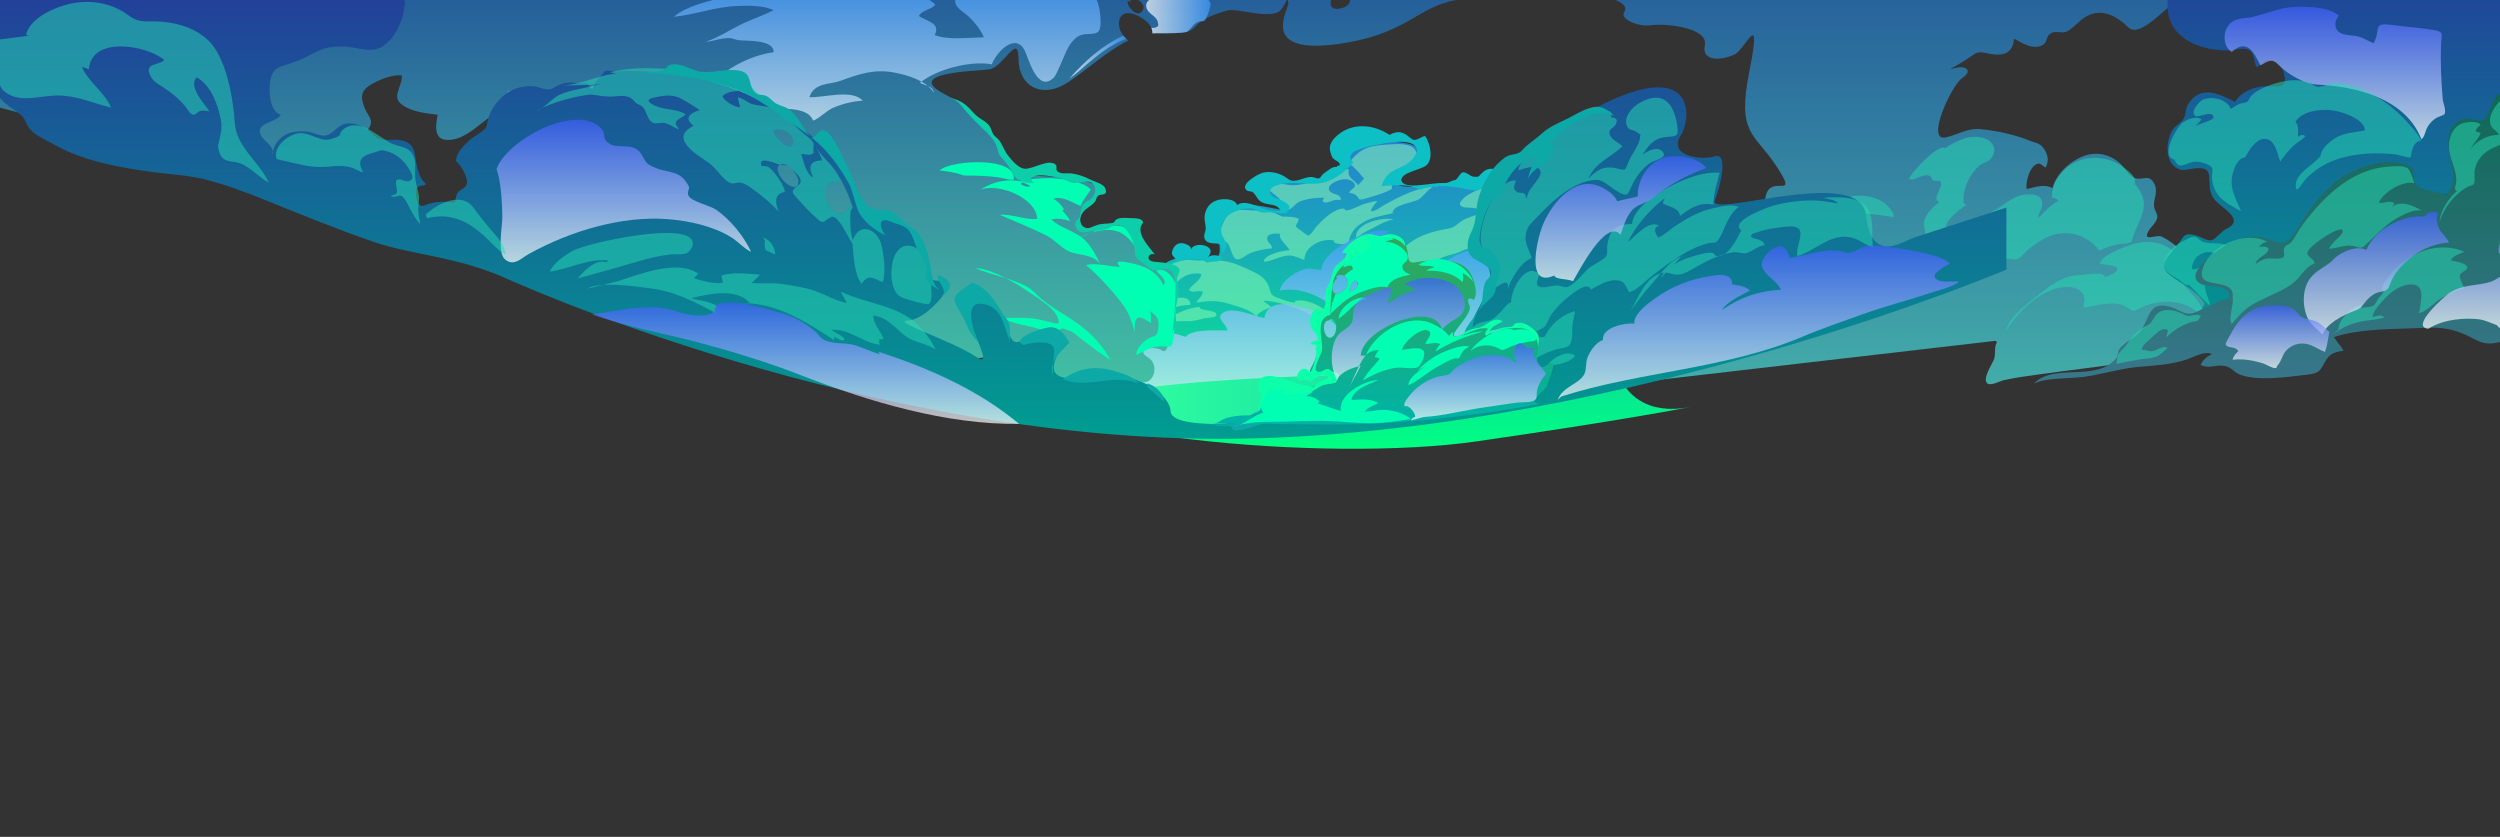 <svg version="1.2" xmlns="http://www.w3.org/2000/svg" viewBox="0 0 2817 943" width="2817" height="943"><rect x="0" y="0" width="2817" height="943" fill="#333333" stroke="none"/><defs><clipPath clipPathUnits="userSpaceOnUse" id="cp1"><path d="m2825.17 942.89h-2828.67v-942.89h2828.67z"/></clipPath><linearGradient id="P" gradientUnits="userSpaceOnUse"/><linearGradient id="g1" x2="1" href="#P" gradientTransform="matrix(0,-346.093,800.35,0,1429.929,505.699)"><stop stop-color="#00ff83"/><stop offset="1" stop-color="#2481d1"/></linearGradient><linearGradient id="g2" x2="1" href="#P" gradientTransform="matrix(0,-216.802,700.413,0,1451.499,476.359)"><stop stop-color="#fff"/><stop offset="1" stop-color="#3f9cfc"/></linearGradient><linearGradient id="g3" x2="1" href="#P" gradientTransform="matrix(0,-510.504,1876.867,0,865.506,492.99)"><stop offset=".02" stop-color="#43caa4"/><stop offset=".47" stop-color="#3b9aa1"/><stop offset="1" stop-color="#245b9a"/></linearGradient><linearGradient id="g4" x2="1" href="#P" gradientTransform="matrix(0,-189.161,481.014,0,962.474,166.347)"><stop stop-color="#fff"/><stop offset="1" stop-color="#3f9cfc"/></linearGradient><linearGradient id="g5" x2="1" href="#P" gradientTransform="matrix(64.166,0,0,48.384,1204.958,40.234)"><stop stop-color="#fff"/><stop offset="1" stop-color="#3f9cfc"/></linearGradient><linearGradient id="g6" x2="1" href="#P" gradientTransform="matrix(72.56,0,0,44.351,1291.463,-6.745)"><stop stop-color="#fff"/><stop offset="1" stop-color="#3f9cfc"/></linearGradient><linearGradient id="g7" x2="1" href="#P" gradientTransform="matrix(0,-223.544,373.594,0,688.342,319.613)"><stop stop-color="#fff"/><stop offset="1" stop-color="#3f9cfc"/></linearGradient><linearGradient id="g8" x2="1" href="#P" gradientTransform="matrix(509.652,-0.019,.002,66.225,1249.396,405.191)"><stop stop-color="#33ff9f"/><stop offset=".97" stop-color="#00cfa6"/></linearGradient><linearGradient id="g9" x2="1" href="#P" gradientTransform="matrix(0,-486.094,915.745,0,1913.196,432.956)"><stop stop-color="#43aca9"/><stop offset="1" stop-color="#245b9a"/></linearGradient><linearGradient id="g10" x2="1" href="#P" gradientTransform="matrix(0,-526.375,2274.022,0,1062.917,494.479)"><stop stop-color="#009d91"/><stop offset="1" stop-color="#243b9a"/></linearGradient><linearGradient id="g11" x2="1" href="#P" gradientTransform="matrix(0,-174.075,452.081,0,1947.862,450.605)"><stop stop-color="#fff"/><stop offset="1" stop-color="#3f5efc"/></linearGradient><linearGradient id="g12" x2="1" href="#P" gradientTransform="matrix(0,-140.696,192.326,0,1774.855,316.744)"><stop stop-color="#fff"/><stop offset="1" stop-color="#3f5efc"/></linearGradient><linearGradient id="g13" x2="1" href="#P" gradientTransform="matrix(0,-160.752,286.745,0,657.849,295.582)"><stop stop-color="#fff"/><stop offset="1" stop-color="#3f5efc"/></linearGradient><linearGradient id="g14" x2="1" href="#P" gradientTransform="matrix(0,-136.669,481.147,0,888.269,477.659)"><stop stop-color="#fff"/><stop offset="1" stop-color="#3f5efc"/></linearGradient><linearGradient id="g15" x2="1" href="#P" gradientTransform="matrix(0,-6.758,14.511,0,884.387,191.402)"><stop offset=".02" stop-color="#43caa4"/><stop offset=".47" stop-color="#3b9aa1"/><stop offset="1" stop-color="#245b9a"/></linearGradient><linearGradient id="g16" x2="1" href="#P" gradientTransform="matrix(0,-469.426,462.686,0,2399.015,408.792)"><stop stop-color="#009d91"/><stop offset="1" stop-color="#243b9a"/></linearGradient><linearGradient id="g17" x2="1" href="#P" gradientTransform="matrix(0,-149.193,248.489,0,2586.139,156.771)"><stop stop-color="#fff"/><stop offset="1" stop-color="#3f5efc"/></linearGradient><linearGradient id="g18" x2="1" href="#P" gradientTransform="matrix(0,-329.91,627.89,0,2519.038,432.238)"><stop stop-color="#39778b"/><stop offset="1" stop-color="#0f6854"/></linearGradient><linearGradient id="g19" x2="1" href="#P" gradientTransform="matrix(0,-138.457,163.548,0,2619.115,377.081)"><stop stop-color="#fff"/><stop offset="1" stop-color="#3f5efc"/></linearGradient><linearGradient id="g20" x2="1" href="#P" gradientTransform="matrix(0,-70.8,116.773,0,2544.804,414.833)"><stop stop-color="#fff"/><stop offset="1" stop-color="#3f5efc"/></linearGradient><linearGradient id="g21" x2="1" href="#P" gradientTransform="matrix(0,-137.864,173.201,0,2761.742,370.382)"><stop stop-color="#fff"/><stop offset="1" stop-color="#3f5efc"/></linearGradient><linearGradient id="g22" x2="1" href="#P" gradientTransform="matrix(0,-212.391,388.232,0,1497.926,478.297)"><stop offset=".03" stop-color="#00b3a6"/><stop offset="1" stop-color="#33a654"/></linearGradient><linearGradient id="g23" x2="1" href="#P" gradientTransform="matrix(0,-86.874,159.66,0,1638.598,473.67)"><stop stop-color="#fff"/><stop offset="1" stop-color="#3f5efc"/></linearGradient><linearGradient id="g24" x2="1" href="#P" gradientTransform="matrix(0,-127.729,149.893,0,1521.14,440.932)"><stop stop-color="#fff"/><stop offset="1" stop-color="#3f5efc"/></linearGradient></defs><style>.a{fill:url(#g1)}.b{fill:#92ffb3}.c{fill:#0cc0c5}.d{opacity:.7;mix-blend-mode:multiply;fill:url(#g2)}.e{fill:url(#g3)}.f{fill:#00ffb3}.g{opacity:.7;mix-blend-mode:multiply;fill:url(#g4)}.h{opacity:.7;mix-blend-mode:multiply;fill:url(#g5)}.i{opacity:.7;mix-blend-mode:multiply;fill:url(#g6)}.j{fill:#0ccea9}.k{opacity:.7;mix-blend-mode:multiply;fill:url(#g7)}.l{fill:url(#g8)}.m{fill:url(#g9)}.n{fill:#25dbb3}.o{fill:url(#g10)}.p{fill:#0ca9a6}.q{opacity:.7;mix-blend-mode:multiply;fill:url(#g11)}.r{opacity:.7;mix-blend-mode:multiply;fill:url(#g12)}.s{opacity:.7;mix-blend-mode:multiply;fill:url(#g13)}.t{opacity:.7;mix-blend-mode:multiply;fill:url(#g14)}.u{fill:url(#g15)}.v{fill:url(#g16)}.w{opacity:.7;mix-blend-mode:multiply;fill:url(#g17)}.x{fill:url(#g18)}.y{opacity:.7;mix-blend-mode:multiply;fill:url(#g19)}.z{opacity:.7;mix-blend-mode:multiply;fill:url(#g20)}.A{opacity:.7;mix-blend-mode:multiply;fill:url(#g21)}.B{fill:url(#g22)}.C{fill:#0cffa9}.D{opacity:.7;mix-blend-mode:multiply;fill:url(#g23)}.E{opacity:.7;mix-blend-mode:multiply;fill:url(#g24)}</style><g clip-path="url(#cp1)"><path class="a" d="m1904.9 458.6c-96 18.5-107.5-88.2-59.3-146.8 48.1-58.6-80.3-126.1-203.9-106.8-123.7 19.3-43.4-17.6-40.2-32.1 3.2-14.4-53.3-17.6-67.6-7.2-14.3 10.4-40 20-27.1 15.2 12.8-4.8 14.4 0.9-9.6 15.7-24.1 14.8-69.6 5.7-79.2 8.9-9.7 3.3 22.4 21.5 27.8 28.9 5.3 7.5-35.3-10.7-62.1 0-26.8 10.8-6.4 33.2-9.6 50.4-3.2 17.1-19.3 3.2-47.1 6.4-27.9 3.2-34.1 46.6-109.6 57.5-75.6 11-139.8 2.4-101.3 73.1 38.5 70.6 381.1 99.6 547.3 75.6 166.1-23.9 241.5-38.8 241.5-38.8z"/><g style="opacity:.5;mix-blend-mode:soft-light"><path class="b" d="m1568.3 213c-0.3-6.9 2.1-17.2 8.1-21.3 2.6-1.7 6.6-2.5 9.7-4.9 5.2-3.9 12.6-9.9 8.8-17.4-4.5-8.6-21.3-7.2-29-6.7-12.5 0.9-25.6 1.3-35.5 9.8-2.4 2-10.3 8.8-9.3 12.6 0.5 1.7 2 0.8 2.8 1.8 2.2 2.9 5.7 5.3 7.9 8.1 1.7 2 2.8 4.1 5.4 5.9-2 2.6-5 5.3-6.9 7.9-2.2-3.6-6.5-6-9-9.4-2.6-3.5-1.3-4.6-1.7-8.8-5.7-0.6-10.9 4.3-15.5 6.9-6.2 3.7-12.9 5.2-19.9 6.4-9 1.7-18.5 5-27.8 4.9-6 0-21.7-4.9-26.4 0.2-3.3 3.6 1 6.1 4.4 8.8 3.8 3 7 5.2 9.8 9.1 1.6 2.2 2.9 7.2 5 8.6 4.8 3.2 9.7-5.9 15-8.2 8.1-3.6 19.3-4.6 28.1-4.5-2.7 3-2.5 4.8 1 5.4 3 0.5 8.1-2.6 11.4-2.9 2.2-0.2 4.3 0.2 6.4-0.4-1-7.4-9.8-5.1-12.8-9.7-5.1-7.6 12-13.8 18.1-13.3 4.5 0.3 11.3 3.1 10.2 8-0.7 2.8-5.8 4.1-6.4 7.4 3.1 0.5 5.6 0.7 7.9 2.8 4.5 3.8 1.5 6 8.9 4 7.3-1.9 23.1-6.3 31.3-11.1z"/><path class="b" d="m1445.2 244.1c-5.6-2.2-9.4-5-15.7-5.8-8.5-1.1-17.3-1.1-25.9-1.6-9.9-0.6-17.8 0.5-23.1 10-2 3.6-8.4 17.4-6.5 21.5 1.5 3.2 6.8 3.2 9.5 6.2 3.5 4 4.3 15.7 9.8 17.8 3.6 1.4 11.5-5.3 15.2-6.8 8.1-3.4 16.2-4.6 24.8-5.6 0.2-4.2-5.2-6.5-5.5-10.5-0.5-6.7 10.1-6.4 14.7-5.9-2.6 5.8 8.3 13.5 10.7 18.6-6.8 0-28.9 4.7-29.1 12.9 9.9-0.5 18.7-7 29-7 6.4 0.1 10.9 3.5 16.7 4.8-0.2-15.1 20.7-25.6 34.3-21.4-6 2.2 11.1 5.6 14.7 2.8 1.2-0.9 1.9-5.9 2.3-7 2.5-6.3 6.2-10.9 11.9-14.7 11.7-8 24.8-9.2 37.9-12.5-0.6-0.1-1.3-0.1-1.9-0.2 0.8-9 22.8-11.2 29.4-14.9 5.9-3.3 14.4-18 22.2-14.4-20.6-1.1-43 10.7-60.4 20.3-3.1 1.7-11.9 8.7-15.5 7 1-4.4 4.6-7.9 7.5-11.2-4.7 0.1-9.6 1.9-14.1 3.1-6.6 1.8-14.2 6.9-21 7.5-2 0.2-1.4-2.2-3.8-2.1-11.2 0.7-23.9 13.4-30.6 21.1-1.6 1.8-6.2 9.6-9 9.4-0.7-0.1-8.2-6-9.3-6.7-8.5-5.1-1.2-5.7-1-12.5-4.6-1.7-10.8-2.5-18.2-2.2z"/><path class="b" d="m1528.2 268.7c-2.9-17.4 30.1-24.4 42.1-21.6-7.1 1.6-13.6 4.4-19.9 8.1-6 3.5-12.5 4.9-22.2 13.5z"/><path class="b" d="m1563.5 314.7c-6.8-11.3 11.5-29 18.3-35.4 15.2-14.2 31.4-18.4 51.1-21.9 5.7-1 8.7-4.6 13.6-8 7.1-5.1 15.6-5.6 22.5-10.1-1.9-6.2-12.6-4.9-17.5-5.5-13.2-1.7-3.2-10.6 3.7-14.8 21.8-13.1 47-11.9 70.6-5.5 15.7 4.2 30.4 10.1 41.6 22.2 4.7 5.1 6.8 4.1 14 3 15.8-2.3 29 11.7 36.5 24.6 8.9-10.9-36.3-33.1-43.4-37 6.3 1 12.2 3.9 18.2 6 11.1 3.8 22.8 7.3 33 13.3 9.4 5.5 11.8 11.4 14.5 21.2 0.8 3 1.9 5.5 2.1 8.8 0.9 11.1-2.2 14.1-12.5 10-7.9-3-14.7-6.2-23.2-7.1-5.1-0.5-12.4 1.9-17.1 0.8-3.9-0.9-3.6-3.8-6.2-7.9-8.4-13.3-20.7-21.9-36.2-25.2-4.6-1-20.4-4.1-23 1.6 7.7 3.5 19.2 7 21.9 16-3.6-0.1-6.6 3.4-9.1 5.7-2.9 2.6-5.3 9.4-8 11.2-1.1 0.8-2.7 0.1-4 0.3-5.7 1.2-12 0.4-17.8 1.5-12.7 2.4-23.5 11.2-35.6 13.5-2.6-7.2-2-14.4-11.6-15.9-8-1.3-13.7 3.9-20.6 5.7-7.8 2.1-15.5 3.7-22.9 9.6-12 9.8-16.6 25.2-27.8 35.4-12.8-8.7-35.1 5.7-45.5 13.8 5.7-13.4 16.2-23.6 20.4-29.9z"/><path class="b" d="m1557.1 279.9c-11.2 5.2-27.7 23-27.4 35.9 4.4 1.8 10.2-3.9 14.6-4.9 2.3-0.6 3.6 0.8 5.9-0.3 4.1-2.1 16.8-23.3 6.9-30.7z"/><path class="b" d="m1501.4 362.4c-1.2-13.9-30.3-27.6-42.2-23.1 0.1 0.7 0.2 0.9 0.4 1.5-6.5 0.1-15.2-3.4-21.3-5.7-7.3-2.8-6.4-6.1-8.9-12.9-4.4-12.3-19.2-16.8-30.2-21.9-15-7-28.4-7.8-44.5-6.9-3.6 0.3-6.3 0.3-9.7-0.1-12.5-1.5-22.5 0.9-33 8.4-12.4 9-20.4 21.9-30.6 32.9-3.1 3.4-8.2 6.8-9.4 11.7 6 2.5 14.8-4.9 21.8-3.8 1.5 0.3 3.2 1.3 4.4 1.5 1.8 0.3 6.4-0.7 8 0.2 3.8 2.2 0.8 6.4 0.4 10.1 7-1.9 12.8-6.9 20-8.8 4.9-1.3 9.8-1.9 14.8-1.9-0.3-12.2-17.2-7.4-24-6.5 3.2-6.5 4.4-14.1 9.5-19.8 6.3-7 17.7-11 26.8-8.5-1 8.4-11.3 11.5-13.9 18.2 4.6 3.7 10.7-0.4 15.5 1.6-0.3 5.3-5 8.1-7.3 12.3 13.4-1.9 23.5-2.8 37.4 1.6 10 3.2 22.7 6 30.3 13.8 4-5.6 10.4-8 16.6-10.1-2.5-3-6.1-4.7-8.9-7.3 10.9-0.3 26.7 4.7 37 8.4 7.6 2.8 16.8 6.5 22.3 12.8-1.2-1.5-3.2-2.4-5.3-2.6 8.4 0.3 22.7 2 24 4.9z"/><path class="b" d="m1351.6 345.8c-8.2 0.6-16.1 3.3-23.5 6.7-4.3 1.9-13.1 5.3-15 9.8 7.6 0.6 15.4-0.8 23.1-0.4 7.7 0.5 13.7-1.5 21.6-3.4 1.8-0.4 11.4-0.5 12.5-2.6 3.7-7.4-19.5-5-18.7-10.1z"/><path class="b" d="m1267.6 337.7c-7.3 4.4-15 8.9-23.2 11.3-11.2 3.4-23.5 3.3-35 5-29.4 4.4-62.3 8.8-83.5 31.8 7.5-0.8 15.6-4.6 23.3-4.1-0.9 2.8-3.9 6.4-5.8 8.9 3.4 0.2 6.4-1.6 9.7-2.6 8.9-2.6 23.5-6.1 32.7-3 7 2.4 7 1.9 14.3-2.6 7.7-4.8 18.3-7.9 25.2-13.5-11.9-5-21 2.7-32 4.1-0.7-13.5 34.5-18.4 43.3-12.8-1.1 1.5-2.8 2.9-3.3 4.8 11.5-0.2 30.1-13.6 34.3-27.3z"/></g><path class="c" d="m1284.2 332.9c4.9-19.5 26-32.9 44-38.1 9.5-2.7 23.4-5.3 32 1.2 3.8-1.7 9.7-0.4 13.3-2.2 3.7-1.7 2.3-2 3.8-7.1 0.9-3.4 4.6-7.2 4.8-10.2 0.2-4-5.2-9.8-5.8-14.2-1.7-11.4 4.8-19.4 15-23.8 5.6-2.5 12.5-4 18.6-3.6 4.6 0.4 6.8 3.1 10.6 4.3 2.5 0.8 5.1 0.1 8.4 0.1 7-0.1 14.2 1.5 21.1 1 0.3-2.2 3.1-5.5 2.8-7.5-0.6-3.1-7.1-6.3-9.7-7.5-3.7-1.8-10.5-2.6-11.8-7.4-2.7-9.3 15.8-11.4 21.3-11.7 11.8-0.7 21.9 2 33.6 0.4 15.9-2.2 28.1-11.9 38.8-23.5-2.2-2.6-4.1-4-3.2-7.5 2.1-7.4 23.5-11.1 29.4-12.4 8.4-1.8 38.1-8 44.5 2.6 3.6 6.2-5.2 15.6-10.2 18.8-8.9 5.8-18.5 6.6-24.7 16.3-1.8 2.8-3.2 5.8-4.2 8.8 14.2-1 30.4-2.7 43.8 3.9 17.8-7.6 41.5-2.7 59.5 0.7 4.4 0.8 4 1 7.2-0.8 8.3-4.7 13.2-10.2 23.2-12.5 13.3-3.2 24 0.8 35.9 5.6-4.2-11.9-20.1-6.3-28.2-10.1-11.7-5.5-19.5-10.7-29.1-0.6-3.8 4.1-2.9 3.3-7.7 3.3-4.7 0.1-8.7-6.2-13.4-4.9-2.3 0.6-6 8.4-8.3 8.6-3.6 0.3-7.2 3.4-11 3.3-8.9-0.3-18.2 1.5-27.2 2.3-5.1 0.4-15.1 1.7-19.9-1.9-5.6-4.2-0.1-9.1 4.3-11.2 5.6-2.7 13.3-4.8 18.9-7.4 11.8-5.6 7.3-26.3 1.2-34.8-3.9 0.7-8.2 4.6-12.2 4.4-3.4-0.2-5.6-3.6-8.8-5.6-6-3.7-9.4-3.9-15.6-1.7-4.3 1.5-0.9 3-7.2-0.6-15.7-9.1-36.5-10.8-51.7 0.2-8.2 5.9-14.4 13.2-10.8 22.7 0.7 1.8 1 3.8 2.2 5.3 2 2.7 6.8 3.6 8 7 1.2 3.2-5.5 0.6-2.9 3.3-5.5-0.8-8.5 2.7-12.9 5.6-8.1 5.3-4.7 9.2-12.2 6.4-9-3.3-17.6 5-26.3 3.3-3.5-0.8-6.5-4-9.7-5.6-7-3.5-14.9-5.1-22.6-3.3-5.7 1.4-27 13.4-18.1 20 2 1.5 5 0.2 7.5 2.7 3.5 3.5 4.3 7.9 9.2 10.5 8.6 4.4 16.7 0.6 21.2 9.5-3.1 1.2-13.1-0.2-16.4-1.2-9.2-3.1-24.4-11.7-32.5-4.9-2.4-7.8-15.7-7.5-21.8-5.8-8 2.3-12.7 7.8-14.5 15.8-1.4 6.5 1.1 10.9 0.9 16.8-0.1 3.3-3 7.1-1.1 11.2 3.1 6.7 11.7 4.1 17.6 6 0.2 4.4 3.8 9.5 1.1 13.8-5.8-1.4-8.7-2.4-15 0.4 12.4-13.7-18-18.2-19.3-7.5 0.8-3.6-2.1-5.4-5.2-6.7-7-2.9-12.5-0.7-15.3 6.1-2.8 6.7 1.5 7.1 4.3 12.4-6.1 3.2-29 6.9-27.2 17.2-17.1-4.9-16.7 7.4-14.3 22z"/><path class="d" d="m1134.8 421.8c9.7 0.3 34 0.7 41.5-5.1 2.7-2.1 0.6-3.7 2.3-5.7 4.3-5 4.8-8.9 12.2-13.8 43.5-28.4 97.1-34.1 145.1-17.6 8.3-9.6 35.4-7 47.2-7.2-1.6-8.3-13.4-13.5-5.7-19.6 10.7-8.5 36 3.6 47.3 5.7 3.5-23.5 34.2-15.4 52.2-9.5 9.6 3.2 16.6 8.9 25.1 14 2.3 1.4 2.9 4.7 5.9 5.2 4.3 0.8 11.5-3.1 16.5-3.4-19.5-21.1-52.2-44.1-82.3-37.3 1.7-11.2 20-23.4 30.5-24.7 5.3-0.7 10.6 1.5 16.4 1.1 0.4-22.6 58-50.8 76.1-43-21.2 14.9-32 35.5-36.2 60.1 7.6-1 19.1-5.4 25.2 1.5-10 7.9-20.3 19-21.3 32.5 20-16.5 47.5-16.5 71.8-15.8-0.5-38.2 54.6-76.2 86.8-47.7-3.7 3.1-7.8 6.8-9.8 11.4 22.1 1.3 41.7-5.8 64.3-1.1 0.4-13.3-0.9-27 2.4-39.9 17.1 0.7 67.4 26.5 72.6 44.1-11 3.4-29.7 19.7-31.8 31.1 13.2-1.2 28.1-1.3 30.9 14.5 1.3 7.8-2.6 19.2-1.2 28.4 2.7 17 9.5 29.9 16.5 45-37-13-107.2-23.6-140.7 3-9.7 7.7-12.7 19.8-20.5 28.6-7 8-13 7.2-24.5 8.5-96.8 11.3-192.9 17.4-289.9 2.1-42.2-6.7-83.6-16.7-125.6-24.1-31.1-5.5-60.6-17.7-99.3-21.3z"/><path fill-rule="evenodd" class="e" d="m1873.4-17.5c0 0-4.3 0-40.7 12.2-36.4 12.2-146.6-2.1-191.6 5.3-44.9 7.3-56 40.6-139.5 50.3-83.5 9.6-48.5-41.1-49.9-47-1.9-8.2 1.8-7.2-7.5 6.7-9.3 13.9-49.3-1.4-61 1.8-7.5 2-16.6 4.9-24.2 8.9-2 1.1-3.9 2.2-5.6 3.4-2.1 1.5-4 3.1-5.6 4.8-3 3.6-5.8 5.6-10.2 6.9-6.4 1.7-16.3 1.7-35.8 1.7-1.1 0-2.2 0.1-3.2 0.1q0-0.8-0.1-1.7-0.2-2.4-1.2-4.6c-2.3-5.4-7.6-9.4-12.5-12.1-5.9-3.3-15.4-7.4-21.1-1.3-5.4 5.8-2.5 16.7 2 22.3 0.4 0.4 0.7 0.8 1 1.1 0.9 0.9 1.7 1.7 2.4 2.4q1.2 1.1 2.3 1.9c-23.2 11.4-46.1 32.3-67 46.5-29.9 20.3-56.7 5.3-56.7-25.7 0-31-17.1 9.6-33.2 11.8-16 2.1-99.5 3.2-48.2 28.9 51.4 25.7 71.8 91 93.2 91 21.4 0 104.9 3.2 73.8 26.7-31 23.6-16 39.6 11.8 30 27.8-9.6 34.2 7.5 37.5 30 3.2 22.4 43.8-3.3 41.7 38.5-2.1 41.7-6.4 78.1-15 71.7-8.5-6.4-31-1.1-16 7.5 14.9 8.6 5.5 34.2-9 27-14.5-7.2-8.7 36.9 28.2 63.5 0 0-84.5-23.1-156.2-37-71.8-13.9-5.4-17.1-5.4-39.6 0-22.5-69.6-17.1-79.2 4.3-9.6 21.4-59.9 6.4-71.7 0-11.8-6.4-26.8-18.2-4.3-36.4 22.5-18.2-59.9-26.8-71.7-45-11.8-18.2-80.3-25.6-66.4-42.9 13.9-17.2-38.5-49.1-58.8-38.4-20.4 10.7-34.3 51.4-80.3 38.4-46-12.9-192.8 7-179.9-12.3 12.8-19.2-542.1-163.7-542.1-163.7v-137.9zm-1289.1 136.9c-30-2.4-50.8 39-80.3 38.3-16.1-0.3-12.9-17.6-10.8-28.4-12.3-1.6-25.8-2.8-36.8-9.1-17.7-9.9-3.5-20.4-3.4-35-9.8-2.3-28.1 5.6-36.2 10.8-10.5 6.7-10.5 13.7-6.1 25.2 4 10.1 11 13.7 5 23.2-8.4 13.4-30.8 15.5-42 26.8 14.5 16.7 28.2 20.8 38.6 28 16.4 11.4 29.4 26.5 47 36.2 19.9 11.1 40.9 12 62.5 16.4 12.4 2.5 13.7 5.4 22.4-1.7 6.8-5.8 31-37.5 29.5-47.5-0.7-4.4-7.9-10.7-9.8-15.2-6-13.9-3.2-25.5 3.5-38.8 4.4-8.7 16.4-20.1 16.9-29.2zm688.6-119.9l1.6 3.2q-1.8-1.3-3.9-1.6c-1.1 6.6 10.7 18.7 16 12 6.9-8.7-6.2-16.7-13.7-13.6zm235.5-7.5l2.2 2.2c-11.8-3.6-19 21.4 2.2 14.7 14.1-4.5 8.9-17.7-4.4-16.9z"/><g style="mix-blend-mode:soft-light"><path class="f" d="m1223.7 298.7c11.8-3.2 26.4 2.1 38.5 2-8.6-8.5 4.2-5.8 9.7-4.7 17.5 3.4 31.2 8.8 39.2 25.6 4.6-6.8-4.8-11.7-8.2-16.5 11-5 21.3 9.2 22.4 18.6 1.4 12.4-0.5 25.6-1.5 37.9-0.7 7.7-0.4 15.8-2.2 23.4-1.4 6.2-2.4 6-8.5 5.3-12.9-1.3-21.3 4.2-32.6 9.6-0.8-7.5 8.8-16 14.6-19.1 2.1-1.2 6-1.6 7.5-3.4 3-3.5 3.3-12.2 2.3-16.3-1.5-6.2-6.6-8.2-10.5-12 3.8 1.5 1.7 11.1 2.9 14.8-3.7-1.5-10.7-7.2-14.8-5.9-4.6 1.5-3.9 11.8-3.7 16.4-3.3-11-6.1-21-13.2-30.6-11.7-15.9-29.3-35-41.9-45.1z"/><path class="f" d="m1214.1 268.7c10.7-5.7 28.1-11.3 40.3-9.2 13.1 2.4 21.5 12.4 27.5 23.6 0.5-6.1-1.8-13.6-5.2-18.7-7.6-11.6-20.8-11.5-32.7-8z"/><path class="f" d="m1104.6 213.8c13.1-8.8 31.8-13.3 47.3-8.8-0.4 0.5-1 1.8-1.6 2.4 2.6 2.2 7.5 3.8 10.7 2.4-3.1-2.3-7.6-3.8-11.4-5.4 19.5-5.1 46.6-5 65.8 1.4 4.7 1.5 10.7 4.1 13.7 8-4 5.8-8.9 11.8-11.5 18.4-7.5-3.3-22.4-12.5-30.8-7.9 5.4 1.9 9.3 7.3 12.5 11.9-0.8 0.2-1.5 0.1-2.3 0.3 2 4 7.1 7.5 8.7 12.6-5.8-2-15.6-3.8-20.9-1.6 11.4 10.7 28.4 12.7 39.6 25.1 6.6 7.3 10.9 15.8 15.2 24.5-9.7-11.7-24.6-8.7-36-14.3-8.3-4-15.8-13.1-24.6-17.5-17.2-8.6-35-15.7-52.6-23.3 14.1-1.1 28.4 6.2 42.3 4.6-0.4-22.6-42.4-41-64.1-32.8z"/><path class="f" d="m1086.1 197.8c13.8 0.1 27.3 0.2 40.9 2.4 4.9 0.8 10.3 2.8 15.2 2.3 4.2-26.5-71-22.4-83.4-10.5 7.7 1.3 15.7 1.5 27.3 5.8z"/><path class="f" d="m1099 302.1c18.6 7.9 39.4 11.1 57.4 20.5 7.8 4.1 11.6 9.8 17.9 14.9 16.9 13.8 37 22.4 53.1 37.7 9.8 9.2 17.6 18.8 23.9 30.5-10.7-6.6-21-15-31.3-22.4-4.4-3.2-13-11.9-18-11.4-2.2-1.8-6.5-2.8-8 0-2.1 4.1 8.8 14.3 10.4 18.4q0.4 0.5 0 0c-9.3-8.6-21-14.8-32.8-19.2-12.5-4.7-30.5-5.5-41.4-12.6 13.7-0.4 27.1-1.1 40.7 1.5 7.2 1.4 14.7 4.1 21.9 4.6 2-13.6-21.7-27.5-30.8-33.7-17.4-12.1-44.7-28.3-63-28.8z"/></g><path class="g" d="m1052.4 104.7c-8.5-13.8-28.6-19.7-43.4-22.7-23.3-4.7-40.6 1.2-61.8 9-12.2 4.5-29.5 1.7-35.2 18.4 16 1.1 47.7-9.5 60.1 4-11.3 0.8-22.7 3.5-33.2 8-8 3.5-15.6 12.1-22.7 14.5-7-19-47.6-12.6-60.8-10-22.5 4.3-44.9 12.6-64.8 23.8-9.2 5.2-20.5 15.9-31 16.6-2.1-8.4 3.2-18.4 7-25.7 11.8-23.3 28.8-43.9 50.1-59.1 15.9-11.4 35.5-20 55-22.7 0.4-14.5-30.5-12.5-39.5-13.5-2.9-0.3-5.8-2-9.3-2.3-9.5-0.9-18.2 3.6-27.6 4 15-4.8 28.8-14.6 43.1-21.1 11-5 22.8-9 33.3-14.4-11.2-5.7-30.2-5.3-42.3-4.7-24 1-46.6 9.9-70.2 12.1 15.5-12.8 40.8-18.2 59.9-22.7 39.5-9.4 80.5-13.6 121.1-12.3 31.4 1 64.6 3.1 95.1 11.6 6.9 2 13.9 4.4 18.6 9.9-4.7 5.7-14.9 5.6-18.5 12.6 8.2 5.8 25.1 7.8 17.8 21.5 15.3 6 39 2.7 55.5 2.6-3.7-8.7-10-16.4-16.7-23-5-4.9-17.9-11.4-15.4-19.7 5.2-17.5 57.4-21.2 70.7-21.9 24.8-1.3 52.2 0.6 75.1 11.6 8.9 4.3 12.3 6.6 14.8 14.4 2.2 7 5.7 29.2-0.6 33-5.8 3.4-14.9-0.1-22.1 4.7-10.6 7.1-13.7 18.9-18.8 29.9-1.7 3.6-5.6 13.9-8.7 16.8-17.8 16.6-27.8-21-31.9-30-10.1-22-31.7-0.3-37.6 14.6-23.7-4.5-62.5 5.5-81 20.9 6.3 3.2 14.2 3 15.9 11.3z"/><path class="h" d="m1266.7 41.4q1.3 1.2 2.4 2.3c-26.8 9.9-46.7 32.4-64.1 44.9 16.9-19.5 37.1-37.6 60.8-48.4q0.4 0.6 0.9 1.2z"/><path class="i" d="m1359 20.7c-0.7 1.4-1.4 2.4-2 2.9-0.4 0.3-2 0.4-3.6 0.5-1.2 0.1-2.5 0.1-3.1 0.4-5.5 2.5-6.7 5.8-10.7 9.6q-1 0.9-2 1.7c-6.4 1.7-16.3 1.7-35.8 1.7q-1.6 0-3.3 0.1 0.1-0.8 0-1.6c-0.1-1.7-0.5-3.2-1.2-4.7 1.8 0.1 3.6 0.2 4 0 3.6-1.9 4.7-0.9 3.2-6.9-1.7-6.4-10.4-8.8-12.4-14.8-3.8-11 10.7-13.3 19.1-14.4 10.6-1.4 49.2-6.6 52.8 9 0.5 2.3-2.4 11.6-5 16.5z"/><path class="j" d="m1070.6 110.3c9.8 2.3 15.4 5.3 22.2 12.3 2.6 2.7 4.9 5.6 7.8 8 4.5 3.9 11.3 6.6 14.6 11.8 1.9 3 2.3 6.4 4.4 9.4 1.7 2.4 4.3 3.8 6.1 6.1 4 5.1 5.8 11.9 10.2 17.4 4 5.1 11.2 13.8 18.1 14.8 9.5 1.3 28.9-12.7 36-3.8 1.2 1.5-0.5 3.8 1.1 6.2 3 4.3 12.3 2.3 16.9 3 7 1.1 13.3 3.1 19.4 6.3 6 3.2 16.3 5.1 18.2 10.8 2.8 8.2-4.4 5.7-10.1 8 1.1 9.1-9.8 11.9-14.6 17.8-3.4 4.2-5.2 10-2 15 4.5 6.9 9.9 2.7 16 0.6 7.2-2.6 11.2-1.5 18.1-2.7 4-0.7 1.9-1.9 4.9-4 4.1-2.8 12.8-1.5 17.7-1.5 2.7 0 10 0.2 11.7 3.1 1.7 2.9-0.8 2.8-1.8 6.4-3 10.9 10 23.5 15.8 31.4-7-2.7-11.4 7.1-0.9 8.2 6.7 0.8 27.9 1.4 28.8 9.6 0.2 2.2-2.8 6.8-2.9 9.5-0.2 4 1.3 7.7 1.6 11.6 0.8 7.9-2.1 14-3.2 21.8-1 7.8 2.1 15-1.1 22.4-0.7 1.6-2.2 3.5-3 4.9 3.2-14.7 3.1-28.6 3.8-43.5 0.4-8 1.4-21.8-6.2-26.9-7-4.7-14.2 3.8-21.7-1.4-4.5-3.1-9.3-6.9-13.5-10.3-4.8-3.9-3.9-4.7-4.3-10.8-0.6-9-8.2-27.2-18.4-28.4-5.9-0.7-8.2 3.1-13.1 4.6-6.1 2-13.9 1.5-20.4 3-6.2 1.3-10.7 2.2-14.1-4.3-3.4-6.7 0.9-7.4 3.5-12.2 2.1-4 0.9-8.9 3.4-13 2.6-4.2 6.7-4.7 10.1-7.7 3.5-3.1 5.6-9.3 3.7-13.8-3.7-8.5-13.5-4.5-20.3-4-2.4 0.1-2.3 0.6-4.4 0.2-4.2-0.8-8.9-4.2-13.4-5.3-7.4-1.8-27.6-6.5-33.7 0 0.7 2.2 1.9 4.3 3.7 5.8-7.9-0.8-18.3-1.6-22.6-8.8-3.7-6-5.6-10.8-10.5-16.3-2.1-2.4-5-5-6.4-7.9-1.6-3.2-1.9-7-3.3-10.3-3.9-8.6-10.9-14.4-17.5-20.8-6.6-6.3-12.8-12.9-18.7-19.8-3.2-3.8-6.3-9-15.7-12.5z"/><path class="k" d="m571.8 102.8c18.5-2.7 40 1.7 57.6 7.4 10-8.5 20.9-8.3 32.9-10.6 4-0.7 4.9-4.2 13.3-3.4 12 1.2 33.9 5.3 42 15.1-5.3 11.8-24.3 12.1-32.7 21.6 24.4 8.8 46.8 10.8 65.5 31.6-2.2-19.9 3.9-17.4 19.9-11.3 15.4 5.8 54.4 22.2 56.3 42.2 1.1 11.5-8.3 7.1-17.3 12.7 6.7 11.4 29.3 16.5 40.8 21.1 25.4 10.1 51.9 22.8 71 43.1 9.3 9.9 20.4 29.1 20.9 43.3-6.8 0.6-8.5 4.3-14.9 4-13.6-0.6-28.8-9.8-43.2-11.2-9.1-0.9-18.3-0.3-27.3-2.3 2.7-8.7 6.6-16.3 3.3-25.5-6.8-18.6-33.8-30.2-51.6-33.3-13.6-2.4-35.2-4.1-39.4 12.2-2 7.7 2.8 15.3-0.2 23-14.5 0.9-29.1-1.5-43.7-1-6.3 0.2-19.4 4.3-24.8-0.9-7.7-7.6 3.7-18.6 4.2-25.8 0.7-9.2-1.7-8.9-12.3-13.8-17.4-8-35.8-14.9-54-20.6-14.1-4.3-30.1-4.5-43.8-9.3-8.7-3-15.4-12.2-25.5-12-2.1-32.7 5.2-67.3 3-96.3z"/><path class="l" d="m1256.7 455.3c-63.2-29.9 410.4-40 481.7-34.5 71.2 5.5-52.1 58.5-264 64-212 5.4-217.7-29.5-217.7-29.5z"/><path class="m" d="m2258.7-22.3h-674.4c0 0 39.6 14.4 107.1 15.4 67.4 0.9 94.2-3.2 111.4 1.2 17.2 4.4 33.1 10.6 27.4 19.2-5.6 8.5 17.4 17.1 30.3 14.9 12.8-2.1 64.7 1.7 60.5 22.5-4.2 20.9 23.5 16.1 34.7 9.7 11.3-6.5 30-53 15.6 19.2-14.5 72.3 5.3 69.1 30.5 107.6 25.3 38.5-4.3 9.6-11.6 31.3-7.3 21.7 20.1 18.5 8.9 44.2-11.2 25.6-168.9 169.6-168.9 169.6l417.7-48.4c1.4 0 1.2 0.7 2.3 1.5-3.3 4.8-1.5 12.5-3 18.2-1.5 5.4-13.9 22.4-8 28.1 3.4 3.4 14.3-2.5 18.1-3.4 14.1-3.2 28.6-5 42.9-7 44.8-6.4 157.1-18.6 199.9-32.5-0.5-3.6-4.5-91.6-64-122.3-6.1-3.2-21.9 6.5-15.4-5.9 2.3-4.4 6.9-8 9-12.4 3.5-7.4-2.3-9.9-2.6-16.6-0.4-8.4 4.8-15.1 0.7-24.1-6.1-13.6-14.9-2.6-24-7.9-6.8-4-10.9-12.8-17.2-17.7-9.8-7.6-21.7-10.7-33.8-7.8-17.2 4.2-35.5 20.2-40.1 37.7-8.9-5.2-19.8-1-29 1-1.6-7.8 3.8-27.7 13.4-28.7 2.5-0.3 5.5 3.5 7.8 4.4 4.5-7.5 2.5-16-2.8-22.5-4.3-5.3-9-5.2-14.6-7.5-16.8-7-38.1-11.6-56.4-13.2-14.7-1.3-24.9 6.3-38.5 9.3-23.3 5.2 6.4-58.9 18.4-66.9 12.1-8.1 4.8-14.5-8-11.3-12.8 3.2 0 0 20.9-15.2 6.1-4.5 12.4-1.7 18.6-0.7 14.8 2.5 25.5-0.2 26.9-17.2 8.5 4.7 22.9 14 33.3 6.5 4.4-3.2 2.7-9.2 8.2-12.5 5.9-3.5 12.9 1 19-2.5 9.4-5.5 15.2-15.2 26.2-18.9 14.3-4.7 26.8 1.4 37.6 10.6 4 3.5 6.4 7.1 11.7 6.9 11.3-0.4 28-17 36-23.7 10.6-8.7 26.7-23.9 24.2-39.2-1.7-9.8-8.7-16.4-17.9-18.9-17.8-4.7-38.6-6-56.9-4.2-44.9 4.5-87.8 30.1-132.1 30.1z"/><g style="opacity:.5;mix-blend-mode:soft-light"><path class="n" d="m2405.5 207.2c2.2-8.2-7.3-14.7-13-18.9-10.2-7.6-22.7-10.9-35.3-10.4-22.7 1-45.6 20.5-45.1 44.8 2.9 0 5.6 1.6 7.6 3.4-9.1 4.8-16.1 12.6-23.1 19.8-0.2-5.5 4.7-10.6 4.7-16.2-0.1-9.2-7.7-10.8-15.8-10.7-16.9 0.1-27.2 12.7-40 19.2-10.1 5.2-19 9.9-27.7 17.6-6.4 5.6-10.7 15.2-18.9 10.6-18.5-10.5 7.7-29.8 17.3-35.7-6.9 1-2.6-16.3-1.8-18.8 2.9-9.1 8.8-19.4 16.3-25.5 3.3-2.7 9.2-3.8 12-6.9 9.3-10.4 3.2-21.2-8.5-24.2-15.8-4-29.8 3.5-42.7 11.8-5.3-6.9-38.7 27.3-40.4 34.8 7.3 2.3 16.3-7.7 23.9-3.3 1.8 1 1 3.3 2.9 4.5 1.9 1.2 7.1 0 8.3 1.2 5.4 5.2-10.8 19.7-1 23.5-6.5 4.9-14.2 12.2-16.8 20-2.2 6.9 2.8 13.7 0.5 19.5-2.2 5.5-11.7 10-15.9 13.6-9.7 8-18.3 17.4-25.6 27.6-7 9.8-23.5 32.2-18.5 45.3 4.6-0.9 8.7-4.6 12.4-7.2 8.8-6.4 17.4-12.3 27.4-16.7 15.6-6.9 29.7-11 45.8-5.9 2 0.6 2.8 2.5 5 2.2 4.2-0.7 11.7-9.1 15-11.5 13.6-9.9 32.6-21.5 49.7-23 2.1-0.2 7.4 1.3 9 0.5 4.7-2.3 10.1-9.8 14.5-13 8.4-6.3 17.5-12.5 27.9-15.1 18.3-4.6 39 2.8 49.9 18.3 6.8-3.5 14.7-5.9 22.2-7.4 2.8-0.6 11-0.2 13.4-2.3 2-1.8 2.5-6.8 3.5-9.3 2.3-5.9 5.2-11.5 7.5-17.4 3.4-8.7 8.2-22.2-6.6-38.8z"/><path class="n" d="m2260.8 372.2c2.7-15.1 26.1-32 36.8-40.5 11.5-9.1 26.5-20.4 41.5-21.3 7.1-0.4 15.5-2.1 22.9-2.1 3.9 0.1 8.6-0.2 9.7 4.2 2.7-1.1 14.1-5.4 14.2-8.8 0.3-5.6-15.7-5.1-19.7-6.6 0.7-8.1 21.6-16.2 27.6-18.7 14.7-6 30.8-8.6 45.6-1.5 15.6 7.3 28.4 26 35.1 41.5-2.6-5.6-9.3-10.5-15.7-11.1 0 3.6 3.6 6.6 5 9.9-1.4 0.4-3 2.1-4.2 2.5 10.2 12 24.2 23.2 24.6 41-16.6-24.7-51.8-25.4-75.2-12.2-8.2 4.6-8.3-1.3-16.6-4.4-14.8-5.5-29.8 0.9-44.5 2.5-0.3-5 2.3-9.2-0.3-14.4-4.5-9.1-17.4-9.8-26-8.2-27.9 5-52.1 33.3-60.8 48.2z"/><path class="n" d="m1864.2 418.6c2.4-9.3 11.2-18.2 16.8-25.5 12.9-16.9 27.3-33 42.6-47.9 12.1-11.8 26.1-23.5 42.3-29.3 5.7-2 10.4-1.3 15-5.1 9.6-7.9 16.6-20.8 25-29.9 14.7-16 33.3-29.2 54.2-35.7 24.5-7.7 49.3-4.5 73.8-0.5 0.5-4.9-3.7-9-6.6-12.3-8.7-9.7-25.4-13-38.1-11.6-6.9 0.8-12.8 6.3-19.6 6.8-5.2 0.3-9.1-1.6-14.8 0.3-4.6 1.6-14.2 5.2-13.3 10.8 0.4 2.5 4.5 5.1 5.6 7.8-7 4.2-13.2 10.5-20.4 14.4-4.1-6.8 7.1-31.7-7-27-7.3 2.4-15.8 12-17.3 19.6-0.5 2.9 0 5.1-1 7.7-4.1 10.6-16.2 23.5-24.2 31.5-9.7 9.5-20.6 17.8-30.1 27.7-27.6 28.8-61.8 55-82.9 98.2z"/></g><path fill-rule="evenodd" class="o" d="m419.5 272c-43-14.8-84.7-32.2-126.9-49.1-18.8-7.4-38.2-14.6-57.7-19.8-22-5.9-44.5-6.6-67-9.8-35.2-5-74.3-12.1-105.5-29.7-8.7-4.9-20.6-9.8-27.7-17-4.4-4.4-5.3-10.8-9.4-15.3-4.9-5.3-13.3-9.6-19-14.6-18.3-15.8-20.2-37.9-19.3-61.3 0.9-21.6-1.6-45.5 4.1-66.6 4-14.9 21.4-10.6 34.9-10.6 37.6 0.1 75.3 1.1 112.5-4.5 31.3-4.7 61.3-7.9 92.9-3.6 28.4 3.9 55 12.9 82.7 19.8 25.7 6.3 51.5 9.8 78 8.9 14-0.5 27.8-4.5 41.7-4.6 8.9-0.1 16.3 1.7 22.8 7.1-0.2 0.5-1.1 8.6-1.7 11.7-2.6 13.4-10.1 29.2-21.3 37.5-12.4 9.2-23.6 4.9-37.3 2.9-15.5-2.3-28.5-1.3-42.4 6.2-10.8 5.8-19.7 9.8-31.3 13.3-7 2.1-12.9 3.8-16.1 11-4.7 10.6-4.3 41.7 10 45.5-6.1 9.1-26.2 8.3-23.5 20.4 1.9 8.3 12.7 11.3 14.4 20.8 1.7-8.6 8.7-16.7 16.5-19.9 6.7-2.7 14.8-3.2 21.9-2.5 6.3 0.6 12.1 4.1 18.3 4.6 10.3 0.8 15.6-12.4 26.2-13.6 14.1-1.6 23.3 6.1 32.9 14.8 6.7 6 18.1 2.4 26.7 3.7 10.1 1.6 15 5.1 17.3 14.8 1.4 6.1 1.7 12.5 3.6 18.6 1.2 4 2.6 8.4 5.1 11.8 1.3 1.8 3.2 2.9 4 4.9-3.8 2.1-8.1 0.4-10.5 4.9-2.2 4.4-0.2 17.2 5.1 19.2 2.1 0.8 5.4-1.2 7.4-1.8 4.6-1.4 9-2.3 13.7-2.6 5.7-0.3 11.3 0.1 16.8 0.8 1.2-3 1-6.4 2.4-9.4 2.2-4.7 6.1-5.2 9.3-8.4 6.4-6.3-3.3-21.3-7.8-26.6-2.4-2.8-3.1-1.6-2-6.1 2-7.6 8.4-13.9 13.8-19 5.5-5.2 13.3-8.3 18.2-13.6 2.6-2.7 2.3-4.9 3.1-8.6 3.5-15.6 15.7-30.4 30.6-36.3 7-2.7 15.1-3.8 22.5-2.9 4.8 0.6 10.1 3.4 14.9 3.4 4.2 0.1 7.4-2.7 11-4.4 4.5-2.2 8.9-3.4 13.9-3.4 5.7 0 9.5 1.2 15 0.6 6.6-0.8 5.6 4.7 10.1 6.5 3.1-7.1 6.6-11.6 12.1-17.2 1.9-1.8-0.7-2 3.4-3.1 2.9-0.7 5.7 0.3 8.6 0.7 14.8-0.7 30.3-0.6 46.1 0.5 25.4 1.9 51.6 6.4 77.5 14.9q0.1 0 0.2 0.1 8.7 2.8 17.3 6.2 3.2 1.3 6.4 2.7 0.1 0 0.2 0.1c17.5 7.5 34.7 17 51.1 28.9 6.4 4.7 12.4 9.3 17.8 13.8q4.3 3.5 8.2 6.9c24.9 22 38.5 41.3 46.9 56q0.3 0.5 0.6 1 0.5 0.8 0.9 1.6 0 0 0.1 0.1c10.8 19.5 13 30.3 22.6 27.8 19.3-4.8 50.6 24.1 55.4 43.4q0.9 3.9 1.4 7.5c0.4 3.1 0.6 6.1 0.8 8.8 0.1 0.4 0.1 0.8 0.1 1.3 0.4 4.2 1 7.7 2.6 10.2 0.9 1.4 2.1 2.4 3.8 3.1 2.4 1 5.8 1.3 10.6 0.7 20.3-2.6-12.3 38.7-34.3 44.3-1.4 0.4-2.9 0.6-4.3 0.7-10.6 0.2 0.7 5.5 18.3 13.1 18.5 7.9 44 18.4 58.8 28.3 28.9 19.3-41.7-83.5 0-69 41.7 14.4 30.5 57.8 48.2 51.3 17.6-6.4 59.4-16 48.1 4.8-11.2 20.9-24.1 43.4 35.3 35.4 59.4-8.1 86.7 25 86.7 37.8 0.1 12.8 29.1 14.6 53.1 15.1 23.9 0.6 49.7-19.2 101.1-25.6 51.4-6.5 37.1-3 27.3 10.5-9.9 13.5 51.3 12.2 81.8 0 30.5-12.1 6.5-10.5 29-29.8 9-7.8 31-20 51.4-31.7 30-17.1 56.6-32.8 33.6-30.9-22.6 1.9-35.8 6-38.6 1.2-2-3.3 1.1-11 9.7-26.9 20.9-38.5 9.7-47-1.6-54-9.8-6.1-17.3-63.2 68.2-128.8 12.6-9.6 27.2-19.5 44-29.3q3.3-1.9 6.3-3.6 0.1-0.1 0.1-0.1c125.3-71 123.6 1.1 109.4 24-14.4 23.2 24.1 28 38.5 23.2 14.5-4.8 8.1 28.9 0 49.8-7 18.2 123.8-26.2 160.8 0.1q0 0 0.1 0c5.2 3.8 8.5 9 9.3 15.9 1.4 12 4 20.2 7.4 25.7 12.5 20.6 35.9 3.8 47.2 0 14.5-4.8 103.8-33.7 103.8-33.7v69.9c0 0-421.4 179-849.4 190.2-428 11.2-847.3-183.1-847.3-183.1-55.1-22.8-100.8-23.7-144.6-38.9zm-112.2-100.8c-0.7 0.2-1 3-0.2 2.2q0-1.1 0.2-2.2zm564.2-24c1.5 8.6 22.9 27.6 22.2 11.7-0.3-7.1-11.5-16.3-22.2-11.7zm76.5 56.3c-0.4 3.3-6.7-0.4-13.4 3.6-1 0.6-1.9 1.4-2.6 2.3-2.6 3.3-2.9 8.2-1.6 13.2 2.5 10.5 11.8 21.3 20.5 17.7 3.6-1.5 4.4-6.6 7.8-8q0.7-0.3 1.5-0.3c-3-9.4-7.1-19.4-12.2-28.5zm-69.3-17.7q-1.3 0.9-2.3 2.6c-2.3 12.6 23.1 32.7 23.3 15.9 0-3.2-2.7-8.5-6.4-12.9q-0.1 0-0.1 0c-1-0.9-2-1.7-2.8-2.4-5.7-4.8-5.3-2.2-11.2-3q-0.1 0-0.5-0.2c0 0 0 0 0 0z"/><g style="opacity:.5;mix-blend-mode:soft-light"><path class="n" d="m1676.2 286.1c-21.9-10 6.6-86.5 32-82.5-2.2 5.5-3.8 9.2 0.8 12.5 4.7 3.3 9.9-2.6 10.7 8.2 0.7-2.2 1.9-5.6 3-8.2 2.1-4.8 13.9-16.5 13.3-21.9-1-10.7-18.6-4.2-25.2-2.3 0.8-8.3 12.2-18.9 17.8-24.7 17.4-18 41.5-36.5 66.6-41.2 3.4-0.6 25.9-5.1 19.9 6 5.7 1 7.4 1.7 6.2 6.4-1.7 7-10.3 5.3-7.1 14 1.9 5.3 10.3 8.3 13.9 12.5-13.2 12.7-29.8 17.4-38.2 36 9.2-8.9 16.6-14.1 29.6-11.6 12.3 2.4 10.8 5 15.6-7.1 3-7.4 11.7-18.4 12.7-26 0.8-6.7 1.5-3.3-3.3-7.2-4.7-3.8-9.9-0.9-11.8-8.9-2.5-9.9 7.3-19.9 14.9-24.2 26.1-14.7 38.2 0.4 42.1 24 2.6 15.6-1.2 13.1-13.6 14.6-12.8 1.6-18.7 9.5-25.1 19.8 5.3-4.4 17.1-10.3 22.7-3.1 5.6 7.2-9.3 8.8-15.1 12.9-7.7 5.5-13.2 13-17.9 21-1.2 1.9-5.3 13.1-7.6 14-4.4 1.7-14.5-6-18.1-8.5-7.2-4.9-10.6-9-20-7.7-25.7 3.5-48.2 26-65 43.8-5 5.2-9.1 8.7-10.6 16.4-2.1 10.5 3.7 18.6 6.5 27.6-12.7 5.1-22.9 23.3-27.3 35.4 3.9-16.6-13.9-1.5-18.3 2.4-0.7-12.9 11.5-35.9-4.1-42.4z"/><path class="n" d="m1702.7 340.7c-0.2-11.5 9.8-33.1 22.4-35.4 2.8-0.5 6.6 1.6 9.4 2.5 0 4.5-5.1 11.1-1.3 14.5 3.9 3.6 16.1-0.5 20.7-0.7 2.3-0.1 9.8 2.2 10.5 2.1 9.4-1.7 18.5-14.9 25.6-21.3 4.5-4 17.6-9.4 20.2-14.4 1.4-2.6 0.4-8.9 0.9-11.8 3-19 10.2-23.3 27.9-23.9 1.6-19.1 31.1-36.5 45.5-43.6 15.9-7.9 35.2-15.6 53.3-14-3.2 12.1-6.7 22.9-7.3 35.9-15.5-3.1-25.4 3.7-37.5 12.7-0.9-9.7-13-9.9-19.4-14.3 0.9-2.1 1.2-4.7 3-6.4-16.2 12.5-34.1 31.6-42.1 50.5 6.5-5.9 24.6-26.6 35.1-18.5-7.6 1-4.5 9.1-0.9 13.1 6.3-2.5 11.9-8.2 17.6-12.1 13.5-9.1 27.8-17.4 43.8-20.9 8.6-1.9 20.8-5.1 29.2-1.6-5.6 4-9.2 9.5-12.5 15.5-3.2 5.8-7.7 20.5-13.3 24.3-1.7 1.1-5.1 0.3-7.1 0.8-11 2.6-20.8 7.1-30.5 12.9-12.8 7.7-24.9 16.7-36.5 25.9-7 5.5-14.6 14.2-23.5 16.8-5-7.3-4.4-13.3-15.6-13.5-9.7-0.2-19.6 6.1-27.6 10.4-3.9-9.3-19.2 3.5-23.8 7-8.2 6.1-15.5 13.5-21.3 21.9-2.3 3.3-4.6 10.4-7.2 13-5.5 5.3-20.1 8-27.6 12.7-16.1 9.9-28.9 22.8-42.1 36-6-15.4-25.7-35.3-9.2-49.6 6-5.1 11.5-3.9 17.8-6.4 10.2-4.2 17.8-19.6 23.4-20.1z"/><path class="n" d="m1692.2 410.5c4.1-13.8 16.5-25.5 30.4-29.8 5.4-1.7 13.4 0.6 17.6-1.4 1.3-0.6 3.5-5.7 4.2-6.8 4.1-5.6 8.9-10.7 14.7-14.7 4.8-3.4 10.4-5.6 15.6-7.4-0.3 4.8-2.2 10-2.8 15.1-0.9 6.5 1 18.7-3.9 23.7-2.8 3-12.5 3.6-16.2 4.9-11.3 3.9-21.9 9.4-31.9 15.9-15.3 10-33 22.6-43.2 38.2-6.4-7.4 10.6-31.9 15.5-37.7z"/><path class="n" d="m1743.6 412.1c4.3-8.3 22.8-18.8 31.2-11.2-5.1 7.1-17.2 10.1-31.2 11.2z"/><path class="n" d="m1871.2 313.4c7.7-15.5 27.5-22.5 43.4-26.5 5.5-1.4 10.6-2.9 16-1.7 1.3 0.3 1.3 2.6 2.5 2.9 14 3.7 23.6-18.7 29-28.6-14.7-10.4 33.1-27.2 36.9-28.1 19.3-4.8 40.7-7.3 60.5-4.1 3.9 0.6 7.7 1.7 11.6 1.6-4.2-4.3-11-4.4-16.6-6 15.6-1.2 42.5-2.5 51.1 13.9 6.1 11.9 3.2 30 4.8 42.8-9.9-4.8-17.8-11.9-29.6-12.8-20.7-1.5-36.9 16.3-55.6 21.8-2.7-13.7 15.7-35.7-11.5-33.3-9.4 0.8-25.8 3.1-34.3 6.7-3.3 1.4-5.3-0.2-6.5 4.9 5.2 3.5 13.5 1.9 15.5 9.4-8.3 0.8-14.2 7.5-21.6 9.1-2.9 0.6-9.6-1.8-13.6-1.2-14.5 2.1-27.3 8.5-39.9 15.4-7.1 3.8-15.6 10.1-23.9 9.9-6.2-0.2-9.7-3.3-16.4-1.9-18.9 4-26.9 27.9-35.7 42.7 7.8-10.5 15.1-20.9 24-30.5 8.4-9.2 20.8-27.6 33.2-30.5z"/><path class="n" d="m930.4 222.6q-1 0-2-0.1c-1.1-6-0.3-9.7 3.6-13.1-2.6 3.3-2.9 8.2-1.6 13.2z"/><path class="n" d="m861.9 270.8q-0.8 5.7 0.8 11.1c3.8 1.3 7.3 3.6 10.9 5-0.4-8.5-5.6-16.6-13.8-19.3z"/><path class="n" d="m960.4 271.9c1.2 14.1 1.9 36.8 10.4 48 8-12.2 14.1-5.6 24-2 3.4-11.9 1.3-31.7-2.2-43.8-4.2-14.7-24.1-26.2-32.2-2.2z"/><path class="n" d="m1010.7 283.7c-8.4 11-9.5 41.4 3.3 50.4 2.9 2 29.2 9.8 32.4 8.4 6.7-2.8 1.5-36.7-2.6-43.5 1.3 2.1 3.1 3.9 4.5 5.9-2.1-20.5-24.9-38.5-37.6-21.2z"/><path class="n" d="m633.9 96.4c36.5-0.2 73.9-4.7 110.2 1.7-8.3-10.2-28.7-14.1-41.2-15.1-23-1.9-42.6 11.6-69 13.4z"/><path class="n" d="m696 316.9c24.7-7.8 67.1-25.1 91-8.5-1.5 0.8-3.8 4.2-5.2 5 10.9 3.7 21.1 6.2 32.7 5.4-0.7-1.9-0.5-6.1-1.8-8.2 11.7-4.4 31.3-2.2 43.7-1-2.6 3-6.7 6.3-9.4 9.2 11.4 1.2 22.8-0.5 34 1.2 12.3 1.9 24.1 3.5 36 7.4 12 4 24.8 11.7 36.8 13.9-1-4.1-4.9-8.5-6.1-12.6 30.9 15 69.5 14.8 93 44.1 4.7 5.8 10.4 14.1 13.5 21-10.1-6.8-24.8-8.2-34-15.2-10.9-8.4-20.8-21.4-36.1-23.1-0.1 10 8.5 17.6 11.5 26.5-1.5-0.1-3.3 0.4-4.9 0.3 0.4 1.9-0.5 3.9 0.6 6.1-17.7-1.5-35.2-18.8-54.4-16.7 4.4 4.1 11.3 5.4 15 10.5-3.5 3.7-7.2-0.8-11.7-2.9 0 1.2-0.3 2.6-0.3 3.9-30.4-19.8-62.7-41-101.1-41.7 1.4 0.1 4-0.3 6-0.1-14.5-17.3-47.1-10.3-66.2-5.3 10.5 2.9 20.3 3 29.8 8.9-3.7 2.6-2.7 3.9-1 8.3-25.5-13.7-46.5-25-76.5-28.7-15.2-1.9-55.9-7.9-69.1 0.8z"/><path class="n" d="m651.1 313.7c23.7-6.5 47.9-13.2 70.8-20 10.7-3.2 21.9-5.5 33-6.9 4.6-0.6 15.7 0.6 19.8-2 2.8-1.8 5.7-6.1 5.9-10 1.2-27.4-116.7-1.6-133.9 7.2-9.9 5.1-22.5 13.9-27.4 24 21.7-2.4 42.7-15.2 65.9-12.5-0.2 1.4-1.2 1.1-2 2-11.9-3.9-24.5 9.1-32.1 18.2z"/><path class="n" d="m604.6 124.7q3.1-1.7 6.5-3.2c-2.1 1.4-4.3 2.6-6.5 3.2z"/><path fill-rule="evenodd" class="n" d="m964.2 279.3q-1.9-2.3-3.6-4.8 0 0 0 0c-5.7-8.4-9.4-18.2-16.1-25.9-5.3-6.2-7.4-5.3-13.2-0.8-4.7 3.5-5.5 2.9-10.2-1.1-8.2-6.8-16.4-16-23.5-24-4.6-5.2-6.2-6.5-1.4-11.3 3.2-3.1 6.8-3.7 5.9-8.7-0.7-3.9-5.2-8.1-8.8-11.3q-0.1 0-0.1 0c-1-0.9-2-1.7-2.8-2.4-5.7-4.8-5.3-2.2-11.2-3q-0.1 0-0.5-0.2c0 0 0 0 0 0-3.7-1.3-23.5-10.4-21.1 0 0.5 2.3 5.2 0.8 7.6 2 5.7 2.9 19.4 21.7 19.1 28.4-12.3 2.6-10.9 12-6.9 22.5-7.3-8.5-17.1-16.8-26.2-23.4-4.9-3.6-11.2-8.8-17.5-9.6-3.1-0.4-6.5 1.5-9.3 0.9-8.1-1.8-16.4-15.6-22.8-20.8-9-7.3-20.6-12.7-27.6-22-8.1-10.9-2.2-16.8 7.4-22-3.1-3.3-7.1-5.9-5.1-10.3 1.7-3.8 8.5-6.3 12.2-7.4-6.6-4.7-13.8-8.8-20.9-12.9-9.5-5.4-20.8-3.5-31.4-1.1-12.1 2.9-0.6 8.3 6 10.6 9 3.1 22.9 2.6 30.5 8.3-7.5 6.4-16.6 6.5-7.2 16.9-5.8-1.7-10.5-6.1-16.7-7.3-3.9-0.8-8.4 1.1-12 0.1-5.6-1.5-7.7-9.3-9.8-14-2.7-5.8-4.6-5.3-9.3-8-2.3-1.3-3.7-4.1-6.2-5.8-5.7-3.8-13.5-2.8-19.7-2.2-8.2 0.7-17.1-1-25.8-2.2-16 1.6-37.8 7.1-54.9 15 6.4-4.4 12.7-11.5 19.3-14.6 11.6-5.4 25.6-6.8 38-10.3q2.9-0.8 5.9-1.4 0 0 0 0c9.7-2.1 19.5-2.8 29.3-4.2 4.8-0.7 10.3-0.8 14.6-3.1-8.1-2.7-17-2.8-25.2-4.9q-2.7-0.6-5.2-1.6 1.8-0.5 3.7-0.9c16.1-3.7 32.6-4 49-3.4q4.9 0.2 9.7 0.3 0.1 0 0 0c8.8 0.4 17.5 0.9 26.1 2.1 11.5 1.7 22.3 5.5 33.6 7.8 11.5 2.4 21.1 0.1 31.6 6.9 1.7 1.1 3.6 2.4 5.4 3.9 3.2 2.5 6.4 5.4 8.8 8.5 1.2 1.6 2.3 3.1 3 4.7-4.9-1.4-6.5-5.5-10.4-7.7-2.5-1.4-8.7-1.9-15.2-1.4q-0.2 0-0.5 0c-8.3 0.7-16.8 2.9-18.5 6.5 2.2 5.4 14.1 12.4 20 12.2-0.8-3.7-2.3-7.4-2.7-11.2 5.4 0.4 10.8 5.9 16.1 7.6 6.2 1.9 12.7 1.7 18.8 3.6q0 0 0 0 0.5 0.1 1 0.3c10.3 3.6 19.4 11.8 27.9 19.8q0.1 0 0.1 0.1c3.8 3.5 7.4 6.9 10.9 9.9 3.8 3.2 9.5 6.7 10.7 11.2 0 0-0.4 5.9-0.4 6.1-0.1 4.5 1.4 3.7-2.1 5.6-2.8 1.4-8.4-0.4-11.5-0.4 2.3 7.1 5.6 23.9 13.5 26.2-5.9-10.6-4.1-19.1 9.7-18.8-0.9-5.2-4.2-10.1-6.5-14.9 4.6 8.4 13.3 15.3 19.1 23 3.4 4.4 6.5 9.3 9.3 14.5-0.4 3.3-6.7-0.4-13.4 3.6-1 0.6-1.9 1.4-2.6 2.3-2.6 3.3-2.9 8.2-1.6 13.2 2.5 10.5 11.8 21.3 20.5 17.7 3.6-1.5 4.4-6.6 7.8-8q0.7-0.3 1.5-0.3 0.4 1 0.7 2c-3.6 3.1-2.7 11.2-2.7 15.4-0.1 7.2 0.6 14.4 2.7 21.2q1.2 4.5 3.3 8.7zm-70.5-120.4c-0.3-7.1-11.5-16.3-22.2-11.7 1.5 8.6 22.9 27.6 22.2 11.7z"/></g><path class="p" d="m1662.5 378.4c-4.7-1.8-8.9 0.5-13.5 0.7 2.5-15.5 18.9-24.5 21.1-40.4 0.9-6.4 0.8-15 3.6-20.8 1.5-3 5.1-5 5.9-8.3 1.2-4.6-0.2-5.6-3.1-8.2-10.1-9.6-24-8.3-22.7-26.8 0.5-7.7 4.6-13 6.7-19.5 3.1-9.8 2.4-20.8 5.2-30.8 5-17.9 14.1-34.7 29.1-46.1 6.2-4.7 11.1-3.4 16.8-6.1 3-1.3 5-4.7 7.5-6.8 6.6-5.7 12.6-9.8 19-15.5 8.3-7.4 19.8-12 29.5-16.8 9.7-4.8 24.2-14.6 35.6-12.3 5.9 1.2 11.8 5.9 16.3 10.5-20.5-13.3-62.5 13.7-72.6 31.1 4.6 2.6 3.7 5.9 2.3 10.2-4 12.2-22 15.8-27.3 29.1 1-9 6.3-16.7 8.6-25.4-20.3 3.4-35.2 27.4-40.1 45.6-13.1-5.2-25.8 42.6-22.8 51.9 3 9.1 3.9 2.5 9.4 6.1 3 1.9 6.8 8.3 9.6 11.3 9.1 9.6-0.1 22.6-1 33-1 11.6-9.8 13.9-17.5 23.5-9.7 12.3-11 27.2-5.6 30.8z"/><path class="q" d="m1759.7 446.6q-2.4 1.8-4.4 4c4.6-14.6 24.5-17.9 30-29.2 2.4-4.8 1.4-13.1 3.5-18.5 3.1-7.7 9.2-16.9 17.4-19.9-1.6-14.1 25.3-19.7 35.3-18.3-0.8-11.6 16.8-23.7 24.3-29.1 18.7-13.3 39.2-21.2 61.7-24.6 9.3-1.5 24.5-3.9 24.3 9.5 5.8 0.9 16.5 2 19.8 7.1-9.8 5.3-25.5 12.1-31.4 21.7 22.1-15.1 41.2-21.4 66.7-22.9-6.7-14.7-33.5-21.3-15.5-40.7 11.8-12.8 21.7-10.1 25.3 5.1 18.6-3.3 38-10.6 57.4-7.8 4.1 0.6 7.4 2.5 10.9 1.6 10.3-2.5 14.7-9 27.4-8 21.1 1.8 45.2 5.5 65.4 11 5.8 1.6 15.5 5 19.3 9.6-6.4 3.5-24.5 12.3-14 18.2 6.4 3.5 17.2 0.8 24.3 2.1-8.2 6.4-24.7 10-34.7 13.3-24.6 8.3-49.8 14.5-74.2 23.4-22.4 8.2-45.2 15.7-67 25-86.6 36.7-182.8 39.2-271.8 67.4z"/><path class="r" d="m1751.4 310.4c-33.2 15-18.9-42.1-13.4-55.9 8.6-21.7 31.9-53.1 59.2-46.3 8.8 2.3 21.6 9.7 25 18.6 7-1.9 15.6-3.5 23.2-5.4-0.4-18.2 10.7-37.9 29.1-43.7 13.3-4.1 39.6-0.8 48 11.6-24.5 9-42 19.4-62.9 35.4-5.6 4.3-11.5 5.1-17 9-9.3 6.5-12.8 20.6-16.6 30.7-16.4-19-47.4 42.3-53.5 52.3-9.5-3.1-20-1.7-21.1-6.3z"/><path class="p" d="m724.9 82.2c7.7-1.5 17-0.2 24.2-4 2.7-1.4 2.2-3.7 5.4-4.9 10.7-4 25.2 6.5 35.6 7.6 14.2 1.5 29.9-4.3 44-1.1 13.7 3.1 8.5 15 15.9 23.4 4.4 5.1 7.9 2.7 13.2 4.8 4.6 2 7.3 6.6 11.8 8.9 4.6 2.5 9.2 2.8 13.9 6.2 10.5 7.7 15.1 20.2 23.3 29.9 6.2 7.3 9.7-10 17.7-5.8 9.9 5.2 20 31.9 25.4 41.4 7.4 13.2 12.5 42.2 28.8 47 8.1 2.3 14.9-1.3 22.8 4.1 7 4.8 11.5 11.7 19.2 16.1 17.4 10 20 33.6 23.9 52.6 1.3 6.3 2.3 15.4 9.4 17.9-5.7-1.3-15.3-7.3-16.6-13.3-0.7-3.1 2-5.5 1.7-8.5-0.9-9-9.4-18.8-12.5-27.4-5.5-15.2-6.9-21.1-22.9-25.3-3.9-1-11.3-5.8-15.2-2.6-4.2 3.6 1.5 13 3.9 16-10.9-5-23.7-14.5-29.6-25.2-4.7-8.8-6.9-24.6-11.8-33.4-15.1-26.9-30.4-44.9-56.5-62.4-25.1-16.9-48.6-36.7-77.8-46.1-30-9.8-62.4-14.9-97.2-15.9z"/><path class="p" d="m1056.4 312.6c2.2 7.5 9.1 11.8 6.6 20 12.9-9.5 7.7-18.4-5.8-22.4z"/><path class="p" d="m1102.2 385.6c-4.4-11-18.4-47.8 6.4-42.9 21.5 4.2 21.3 24 29.6 41.9-0.6-5.5 0.2-12.1-0.7-17.8-1.2-6.8-5.5-9.3-8.7-14.9-7.9-13.6-17.2-28.1-33.6-33.6-4.9 4.6-18.2 11.1-19.5 17.6-1.2 5.6 7.4 17.2 9.7 21.8 4 8.4 6.7 17.8 16.8 27.9z"/><path class="p" d="m1153.6 388.8c7.9-2.8 29.4-6.1 33.8 2.9 1.5 3.3-0.9 13.9-0.9 17.9 0 4.5-0.1 9 0 13.5-6.4-13.9 9.8-28.3 18.5-36.7-4.4-8-9.3-16.2-19.3-17.6-8.1-1.1-49.3 12.8-32.1 20z"/><path class="p" d="m1197.7 427.4c28.7 11.4 56.6-7.1 85 4.7-5.2-7.3-16.1-10.8-24.4-13.3-22.5-7.1-41.9-5-60.6 8.6z"/><path class="p" d="m1293.3 437c6.8 4.3 11.5 11 18.4 15.1-0.2-8.5-10.9-18.9-19.2-19.9z"/><path class="p" d="m1355.1 478.8c7.8-0.5 15.8 1.1 23.6 1.5 2.3 0.1 6.5-0.9 8.6 0.4 0.9 0.6 0.8 2.6 1.9 3.4 3.2 2.3 9.3 0.2 12.6-0.5 9.6-2.3 19-5.8 28.6-8.5 13.3-3.6 26.5-6.2 40.2-7.2 0.2-7.3 1.6-11 9.3-14.4 6.2-2.8 13.2-2.9 19.9-2.8-3.7-2.1-9.6-0.8-13.5 0.3-5.4 1.5-10.9 2.9-16.5 4-10.7 2.2-21.2 1.3-32 2.4-13 1.3-24.1 7.9-35.4 13.8-4.8 2.5-9.3 5.8-14.8 6.4-12.5 1.1-24.9 0.4-32.5 1.2z"/><path class="p" d="m1494.3 453.5c-5.7-0.7-14 2.3-17.6 6.9 3 1.9 21.7-1 17.6-6.9z"/><path class="p" d="m1512.8 472.7c7.7 2.7 15.3 2 23.3 2 8.9 0.1 18 0.2 26.9-0.8 9.2-1 21.7-2.8 28.6-9.1 5.9-5.4 13.2-12 16.9-19.1 4.1-7.7 7.8-14.1 14.5-20 3.1-2.7 8.2-3.6 11.2-6.7 2.1-2.1 2.8-5.4 6.5-5.7-11 5.2-22.6 9.7-31.8 17.9-3.9 3.4-14.9 9.6-15 15.7 0 1.8 1.9 2.7 1.6 4.4-0.5 3.2-6.7 6.1-9.2 7.4-6.8 3.3-13.9 6.3-21.3 7.6-16.9 3-33.9 6.1-52.2 6.4z"/><path class="s" d="m559.5 190.6c10.5-31.8 88.6-74.9 117.3-46.5 7 6.9 0.6 11.2 9 17.2 9.7 7 23.8-0.5 33.9 8.7 5.7 5.3 5.5 12.2 12.2 15.9 20.2 11.4 33.4 3.2 44.1 23.8 1.6 3.3-2.6 6.8 0.1 11.3 3.7 6.2 24.5 10.8 31 15.4 15.9 11.1 31.3 29.9 39.2 47.4-7.9-3.7-14.4-11.4-22-16.2-20.5-12.8-47.1-18.6-70.9-20.6-53-4.3-111.4 13.6-157.6 39.2-8.3 4.5-16.5 14.5-26.6 6.2-9.2-7.5-3.1-37-3.2-47.6-0.2-21.4-2.2-42.7-6.5-54.2z"/><path class="t" d="m667.1 354.3c25.4-3.5 51.2-10 77-7.7 11.2 1 20 5.7 30.6 7.6 10.8 1.9 33.1 4 32.3-10.8 20.7-7.2 52.2 3.5 72.4 9.2 16.4 4.5 27.4 11.1 39.9 21.5 2.6 2.2 4.5 6.1 7.4 7.9 9.6 5.8 22.4 4 32.6 6 10.3 2.1 21.7 8.5 32 11 0-1.3-1.2-1.4-1.3-2.7 57.9 19.1 112 42.8 158.3 81.3-81 1.2-169.2-24.9-244.2-54.2-40.1-15.7-81.1-28.1-122.7-39-32.8-8.6-72.6-15.4-114.3-30.1z"/><path class="u" d="m893.2 191.4c-1-0.9-2-1.7-2.8-2.4-5.7-4.8-5.3-2.2-11.2-3q-0.1 0-0.5-0.2c4.3-3.1 10.1 0.5 14.5 5.6z"/><g style="opacity:.5;mix-blend-mode:soft-light"><path class="n" d="m311.7 179.2c-5-13.7 14.2-28.8 26.3-29.2 11.3-0.4 22.3 9.2 32.9 7.2 2.4-0.4 9.2-2.6 11-4 1.9-1.5 1.1-3.2 2.5-4.9 9.2-10.9 23.5-7.8 34.5-0.6 6.3 4 12.3 7.7 18.4 11.8 11.1 7.4 25.4 3.5 29.8 19.7 1.6 5.8 0.4 12.4 0.6 18.4 0.3 7.4 2.3 13.3 3.9 20.3 1.4 6-0.1 11.2-0.4 17.3-0.2 6 1.6 11.5 2.4 17.1-3.8-3.3-7-9.1-9.7-13.5-2.5-4-7.1-16.1-11.6-18-3.5-1.5-7.8 3-11.9-0.1 1.2-0.7 5.3-1.3 6.2-2.5 2.4-3.1-2.3-12.7 0.4-15.2 3-2.9 9.3 2.3 13.6 1.2 8.6-2.2 1.5-12.2-2.2-17.5-5.9-8.5-15.4-15.3-25.8-17.1-4.6-0.8-5.4 0.7-8.9 1.6-13 3.4-23.5 7.1-14.5 22.8-3.6-0.1-7.4-3.1-10.9-4.4-9.8-3.7-19.8-2.7-30.1-1.7-18.1 1.7-34.8-3.9-56.5-8.7z"/><path class="n" d="m481.4 245.9q-1.2-1.9-1.7-4.2c13.1-12.2 40.4-26.5 54-7.4 5.8 8 12.1 15.8 18.6 23.6 6.2 7.5 17.7 18.5 17.2 29.1-10.1-5.7-17.7-16-26.5-23.5-15-13-35.3-24.6-61.6-17.6z"/><path class="n" d="m35.1 39.9q-3.2 0.7-5.8-0.8c4.5-16.9 25.3-27.3 40.4-32.3 25.8-8.5 54.1-5.5 75.7 10.9 12 9 21 5.6 35.9 6.7 24.9 1.8 50.7 11.4 63.5 34.4 12.8 22.9 18 54.4 19.8 80.2 1.9 26.9 28.2 44 38.4 67-11.2-6.1-21.5-18.7-33.8-22.4-10.3-3.2-19.3 0.4-22.9-15-1.1-4.7-0.3-5.2 0.5-9 1.9-9.7 4-14.6 1.9-25.5-3.2-16.6-11.3-38.2-27-47-10.3 10.4 8.9 29.9 14.3 38.4-3-0.6-6.9-1.3-10-0.6-2.5 0.5-5.6 4.5-7.8 4.4-4.2-0.2-7.4-7.1-9.8-9.9-6.7-8-14.9-14.8-23.7-20.5-6-4-12.6-6.9-15.7-14.4-5.9-14 9.2-10.3 16.2-16.8-19-16.6-82.4-28-85.1 10.6-2.4-1.7-5.3-1.9-7.9-2.8 7.8 17.2 26 28.9 33 45.7-20.9-5-38.6-13.7-60.8-13.6-17.8 0.1-39.7 8-55.6-1.9-6.5-4-7.6-6.3-10.3-13.1-6.3-15.5-11.7-33.1-16.2-49.2 6.2 0.5 12.5 1.1 18.8 0.9z"/></g><path class="v" d="m2455.8 383.8c26.2-0.3 16.9-25.4 28.5-41.4-8.8-15.3-26.4-22.1-39.6-32.7-14.6-11.9 0.1-21.8 8.6-32.9 7.4-9.8 6.9-16.1 22.5-11 4.6 1.5 12.7 6.5 16.8 4.7 4.9-2.1 10.4-9.9 16.2-12.7 23.3-11.4-9.5-24.6-15.5-35.8-9.3-17 5.8-35.8-21.4-32.1-8.2 1.1-14.4 3.8-21.5-2.1-11-9.3-9.2-28.2-3.4-39.8 3.2-6.3 10.7-9 13.5-14.2 2.9-5.2 1.8-11.5 5.5-17.1 13.9-21.4 34.6-10.9 52.4-1.9 7-11.3 20.4-16.7 33.3-17.7 13.3-1 27.2 5.1 21.6-15.3-1.9-7.2-9.4-15.5-17.9-14.3-4.8 0.7-8.3 7-13 8-2.1-4.8-2.5-14.4-6.5-17.9-6.3-5.6-18.3-0.7-25.8-0.7-33.6-0.2-69.3-14.9-67.7-53.6 0.5-13.1 7.6-42.1 22.8-47 6.6-2.2 16.1-0.7 23.6-2.2 12.5-2.4 25.2-4.1 38-1.6 11.5 2.3 21.6 8.4 33.1 10.8 28.6 6.1 55.2-7.4 81.4-16.8 17.7-6.4 28.4-11.6 44.2-1.3 17.8 11.5 34.2 12.6 55.2 12.5 16.5-0.1 46.7-6.4 58.4 7 4.6 5.2 7.1 15.4 10.8 21.4 6.5 10.7 12.4 21.1 15.9 33.3 4.8 16.4 5.7 33 4.3 50-0.9 11.9-3.4 24.3-1.7 36.2 1.9 12.6 8.5 23.3 12.4 35.2 4.9 14.8 4.9 30.6 0.7 45.5-8.8-8-19.7-5.4-29.7 0.9-13.5 8.4-16.8 19.9-21.2 34-18.6-9.4-37.3-4.2-53.6 8.7-7.6 6-51.4 57.4-22.8 53.6 12-1.6 21.9-8.6 34.6-4.9 10.2 2.9 11 9.3 17.1 16.3 6 6.9 10.9 4.7 19.2-2.3 7.6-6.4 10.1-13.9 11.6-23.3 0.9-6.1 0.1-12.1 5.2-16.4 5.9-5 17.4-3.1 23.7 0.3 5.7 3.2 6.3 8 10.7 11.7 3 2.6 7 1.7 9.2 5.5 3.7 6.5-1.7 23.7-0.9 31.1 1.8 16.5 10.1 30.8 17.6 45.2 2.5 4.7 5.9 9.6 6.3 14.8-16 5.4-35-0.3-51.5-1-29.2-1.1-58 0-87.1 2.4-62.3 4.9-124.8 12.4-186.3 23.7-45.8 8.3-92.1 13.3-137.8 22.2z"/><path class="w" d="m2514.8 58.6c-9.4-5.7-10.3-20.6-4.5-29 7.2-10.4 17.7-8.2 28.2-10.6 17.8-4.2 32.1-11.5 51.4-11.4 14.5 0 33.6 0.4 45.5 9.9-5.1 6.6-5.8 15.1 1.4 19.4 5.6 3.4 16.3 2.5 22.6 4.8 5.3 1.9 10 5 15.1 7 9.3-16-3.2-24.1 22.6-20.4 14.8 2.1 29.6 2.9 44.3 5.4 13 2.1 9.7 4 9.1 17-0.7 19.8 0.3 41.7 2 61.4 0.4 4.2 4.4 12.8 1.8 16.7-0.7 0.9-7.5 3.1-9.1 4.1-4.1 2.6-7.1 5.6-9.6 9.7-2.8 4.2-3.4 12.2-7.2 14.2-17.8-45.8-73.9-59.7-118-61.5-11.1-0.5-25-7.9-34-14.5-14.2-10.3-12.3-17.7-29.3-7.1-7.1-13.9-15-31.1-32.3-15.1z"/><g style="opacity:.5;mix-blend-mode:soft-light"><path class="n" d="m2450.2 179.8c-16.8-3.2 2.6-36.7 9.1-41.6 5.3-3.9 15.3-7.9 21.3-3.7-1.6 2.6-4.5 5-6.6 7.2 2.9-1.6 20.3-6.3 20.2-9.2-0.2-9.2-17 0.3-20.1-1.6-7.3-4.3 4.3-17.2 8.7-18.9 9.8-3.7 27-0.2 30.6 10.6 3.2-1.2 6.2-3.9 9.6-5.4 2.7-1.2 7.4-1.2 9.5-2.8 1.1-0.9 2.5-4.3 3.4-5.4 4.3-5.3 10.9-8.5 17.1-11.1 14.1-6.2 35.2-10.9 49.9-4.2 5.5 2.5 6.1 4.8 11.7 3.9 5.6-0.9 10.2-3.9 16.2-4.2 9-0.4 17.9 2.3 26.2 5.5 21.8 8.2 41.1 22.3 56.4 39.8 5.3 6 11.9 12.8 14.8 20.2-8.9-0.3-10.8 11.7-11.9 18.5-5.9 0.1-12.7-3-18.7-3.6-19.7-2-39.9-1.3-59.1 4.1-15.7 4.3-31.1 13.1-41.8 25.6-2.7 3.1-5.2 8.7-9 10.2-6-16.4 19.7-27.7 26.8-37.7 0.6-0.7 1-3.9 1.4-4.7 3-6.2 8.6-11.3 14.3-15 11.2-7.1 22.3-6.8 34.5-9.3 0.6-12.8-26.5-21.3-36-22.6-13-1.9-34.9 0.3-42.3 13.2 4.6 3 2.4 11.8 3.2 16.6 2.2-2 5.8-3.3 7.8-0.6-3.1 3.9-9.4 7.2-13.2 10.8-5.7 5.4-10.5 11.3-14.8 17.7-3.1-7.6-4.9-22-13.9-25-11.8-3.9-21.3 11.8-25.7 20.3-8.9 0.4-13.3 14.2-14.6 21.2-2.8 15.5 5 26.4 10 39.6-8.9-5.4-19.9-10.4-26.2-19-4.2-5.8-6.2-12.3-6.6-19.5-0.1-2.1 1.3-8.3 0.1-10.4-2.7-4.8-13.7-7.3-18.7-7.1-11.1 0.6-18.4 10.7-23.6-2.4z"/><path class="n" d="m2500.8 365c-1.2-16 16.3-35.3 28.6-43.1 3.4-2.2 6.9-2.5 10.2-4 5.7-2.6 10.5-8.7 15.4-12.5 14.9-11.6 37.5-25.9 57.3-19.5 5.3 1.7 8 3.4 13.4 0.5-5.7 2.6-17.6 8.9-18.2 15.4 8-1.4 18.8-3.6 24.1 4.8-3.7 1.5-7.4 3.3-9.9 6.4 5.1-1.4 9.1-2.8 14.5-2.8 4.2 0 8.8 1.3 12.8 0.1 0.3-18-19.8-33.9-11.8-52.7 5-11.9 19.2-16 30.9-17.1 7-0.7 21.7-2.7 26.8 3.2-5.3 8.7-16.6 11.8-12 24.7 2.9 8 10.4 13.4 16.1 19.2 2.9 3 4.6 7.3 7.3 10 1.9 2.1 8.2 3.4 9.2 6.1 2 5.3-6.4 9.1-9.7 11.3-11.4 7.8-20.9 14.9-24.6 28.6-15.1-6-30-6.2-46.2-4.2-13.9 1.7-27.2 5.9-40.1 11.4-4.9 2-13.2 8-18.8 6.5-3.2-0.9-5.3-5-8.1-6.9-7.3-4.9-16.7-4.5-24.8-2.2-15.9 4.4-37 16-44.2 31.7z"/><path class="n" d="m2466.5 320.8c-3.9 1.7-7.8-3-10.7-5.1-4.4-3.1-9.7-5.6-13.6-9.3-12.6-11.9 7.8-30.9 19-35.4 2.7-1.1 5.8-3.1 8.5-3.9 5.3-1.4 6.7 1.9 10.5 4.3 9.8 6.2 27.2-2.1 34.5 10.5-5.1 0.3-10.1 4.5-14.5 4.7-1.2 0.1-0.8-0.5-1.8-0.7-5.2-0.8-8.1-2.9-14-1.3-6.4 1.8-11 5.5-13.2 11.7-0.6 1.6-2.3 6-0.2 7.3 1.5 0.9 10.2-3.5 12.4-3.9 3.8-0.6 9.1-1.2 11.9 1.9-1.8 2.7-4.8 3.8-6.9 6.3-3.5 4.1-4.4 9.3-3.9 14.5 0.6 7.8 4.3 14.4 6.1 21.6-1.5-0.8-3.1-1.9-4.4-3.1z"/></g><path class="x" d="m2291.8 432.2c22.7-23.8 69.9-1.1 92.6-28.4 2.8-3.4 1.4-7.7 3.9-10.8 8.2-10.3 21.1-12.6 27.3-25.9 7.4-15.9 9.9-27.2 30.2-21.2 12.9 3.8 16.2 11.2 29.4 5.4 13-5.8 22.9-12 36.8-15.7 2-15.8-23.5-11.4-31.5-15.4-21.7-10.8 15.5-36.8 28.2-44.3 12.9-7.5 26.6-11.1 41.4-8.2 7.8 1.6 15.8 7.3 23.9 5.1 9.5-2.5 16.9-19.6 22-27 10.2-15 20.9-28.4 34.8-40.2 18-15.1 60.5-32 83.9-17.8 9.2 5.6 2.4 0.6 5.3 10.2 1.8 5.7-1.2 6.2 3.9 11.3 4.7 4.7 14.8 5.3 20.7 7.2 4.5 1.4 7.8 0.8 11.3 3.6 15.4-18.6 5.5-31.3 3.2-53.5-1.4-13.7 1.5-26.5 15.7-32.3 7.4-2.9 18.3 3.8 23.2 1.1 6.9-4 9.1-22.3 16.3-28.3 11.1-9.2 18.4-4.1 26.5 6.6 13.6 18 10.1 43.4 13.1 64.5 6.9 48.7 42.4 91.6 61.4 136 7.7 18 5.9 28-10.6 40.5-8.2 6.3-22.8 19.5-32.5 22.9-8.6 3-21.2-1-31.9 1-11.1 2.2-24.3 8.8-36.2 8.5-8.3-0.3-15.4-4.8-22.7-8.4-16.7-8.1-30.7-10.3-49.4-9.3-32.5 1.6-71.4 0.4-102.1 10.4 3 5.2 7.8 9.9 10.8 15.3-12.2 2.2-15.8 3.7-21.1 13-6.7 11.9-6.5 12.5-23.5 14.5-20 2.4-54.1 7.2-73-0.9-7.5-3.3-8.4-8.5-18.3-9.6-7.8-0.9-18.4 3.6-25.1-1 2.4-5.6 7.2-9.6 12.8-12-7.4-4.2-19.4 2.7-27.2 5.5-17.6 6.2-36 7.1-54.5 8.7-18.6 1.6-35.9 6.6-54.2 10-23.7 4.5-48.4 1.1-64.8 8.9z"/><g style="opacity:.5;mix-blend-mode:soft-light"><path class="n" d="m2384.8 410.1c0.4-2.5 0.3-5.9 1.1-8.4 1.8-5.5 6.7-8.5 10-13 2.9-3.8 4.7-7.6 8.5-11.2 3.7-3.4 7.2-6.4 11.5-9 2.3-1.3 5.4-2.3 7.2-4.4 4.5-5.2 5.1-10.9 12.6-13.7 7.6-2.8 17.4 0.1 24.3 3.5 4.6 2.2 4.4 2.5 9 1.7 3.4-0.5 7.9-2.1 10.9 0.6-1.3 1.4-2.2 4.3-3.4 5.2-0.8 0.6-5.9 1.2-6.6 1.4-4.9 1.4-9.3 3.3-13.7 5.7-5.7 3.2-10.8 7.4-15.5 11.8 0.7-3.8 4.8-9.6-1.8-9.5-5.1 0-12.1 7.6-15.5 10.6-3.1 2.8-10.1 8-9.9 12.6 4.6 0.1 7.6 2.2 11.7 1.7 5-0.7 12.2-6.8 17.1-3.8-3.4 3.8-8.8 8.6-13.2 10.2-6.5 2.4-14.6 1.9-21.4 3.5-5.3 1.3-16.8 2.7-22.9 4.5z"/><path class="n" d="m2515.7 335.5c3.1-24.7-39-7.6-34.4-30 5.8-28.1 48.9-46.7 73.6-33-3.6 0.1-7.6 3.1-9.6 5.9 2.9-0.8 11.1-1.4 10.7 2.8-0.6 6-13.6 9.1-14.4 16.2 3-2 6-4 9.4-5.2 6.4-2.1 12.3 0.1 18.5-1.1 8.4-1.6 1.5-7.1 4.9-12.7 1.6-2.6 4.7-2.8 6.9-5 3.8-4 7.1-11.2 10.3-15.9 4.7-6.9 9.8-13.4 15.3-19.8 21.7-25.2 49.4-47.6 84.2-49.9 5.4-0.4 17.8-2 22.1 2.1 3.1 2.9 6.3 12.5 7 16.5-12.7-3.3-34.8 10.2-39.7 21.9 5.4 1.8 12.9-3.8 17.8 1.3-1.2 0.8-2.2 2-2.9 3.3 10.2-7.4 23.6-1.6 33.2 4.4-8.5-1.7-18.8 3.7-26.1 7.6-14.2 7.6-25.2 20.2-37 31-5.9 5.5-6.8 2.6-14.3 1.2-9.6-1.8-17.9 3.2-27 3.1 1.5-2.9 3.8-5.4 6-7.9 1.7-1.9 9.6-8.4 9.7-11.6 0.3-7.3-20.1 5.7-21.5 6.7-4.4 3.2-19 12.7-18.5 18.4 0.3 3.6 7.8 6.3 8.2 10.8-6.5 2.8-11.3 7.8-15.6 13.4-5.9 7.7-12.7 12.5-21.4 16.9-11.7 6-24 10.5-35.1 17.6-8.7 5.6-14.8 12.9-21.3 20.6-4.3-7.1 2.7-21.6 1-29.6z"/><path class="n" d="m2634.9 371.3c0.1-10 11.2-21 19.1-25.4 1.8-1.1 8.7-4.1 6.4 0.8 3.2-0.1 11.8-0.7 14.3-2.4 2-1.4 3.7-6.1 5.1-8 2.2-2.8 5.5-5.5 6.4-8.7-2.9 0-1.7-1.3-1.7-3.6 0.1-4.7 6-11 8.7-14.4 5.8-7.5 12.9-13.7 20.9-18.8 18.5-12 42.1-16.1 62.7-7.1-4.5 2.3-13.6 4.3-15 9.8 3.6 0.9 17.4 2.5 18.3 7.9 0.6 3.3-8 5.1-8.3 9.2-0.5 4.6 4.2 10.6 5.1 15-9 1-18.2 5.9-25.9 10.4-8 4.7-16 14.4-25 17 0.8-12.2 9.3-34.1-11.2-32.4-12.9 1-24 11.3-32 20.7-3.1 3.6-9.5 10.6-9.4 16.1 4.2-1 9.7-4.1 13.2 0.5-10.1 2.8-21 2.8-31.2 5.6-12.1 3.2-22.7 9.1-31.2 18z"/><path class="n" d="m2768.5 215.4q-1.5-1.2-2.5-2.7c6.2-17.9-6.6-30.9-6.5-48.4 0-10.5 5-22.1 15.7-25.5 4.8-1.4 16.7-2.9 20 1.9-1.7 1.4-6.4 5-5.1 7.5 0.4 0.6 4.2 1 5.1 1.6-2.1 6.1-8.1 11.8-11.2 17.7 7.6-9.5 19.5-15.7 31.8-15.6-0.9-2.9-4.5-4.8-6.6-7-7.5-7.9-1.7-19.3 4-26.8 7.2-9.6 19.1-14.4 25.8-1.2 4 7.7 4.4 17 4.5 25.6-5.7-2.4-11.7 7.8-14.2 11.5-1.9 2.7-3.6 4.8-6.7 6.5-10 5.3-19.1 6.8-26.9 16.1-4.5 5.4-6.7 10.4-7.4 17.3-0.3 3.6 0.9 10.9-1.1 13.7-0.8 1.2-3.7 1.5-4.9 2.1-6.2 2.8-11.5 7.2-16.2 12-7.6 7.7-13.9 17.3-17 27.8-0.1-11.5 11.9-28.7 19.4-34.1z"/></g><path class="y" d="m2617.1 377.1c-5.3-5.7-13.1-10.9-16.5-17.9-6.7-13.8-6.7-34.4 3.1-46.4 6.3-7.7 14.5-11.2 22-17.1 2.9-2.3 5-5.2 8.1-7.3 9.4-6.5 21.9-11.4 32.7-6.9 9.3-21.6 34.3-35.6 56.8-37.7 2.2-0.2 6.5 0.6 8.6-0.2 1.4-0.6 2.1-2.4 3.4-3.2 3.3-2.2 9.3-2.7 12.2 0.4-3.4 5.1-1.3 11.8 1.1 17 2.6 5.8 8.9 9.9 10.9 15.6-18.3 0.7-36.1 9.8-49.3 22.2-7.2 6.8-13.2 14.7-16.8 23.9-1.9 4.8-1.9 6.1-5.8 8-2.9 1.4-7 1.2-10.1 2.7-4.6 2.1-8.2 5.2-11.4 9-3.9 4.6-5.4 8.2-11.1 10.3-16.5 5.9-34.2 16.1-37.9 27.6z"/><path class="z" d="m2624.7 374c-5.2-4-8.1-8.4-14.1-11.4-5.2-2.6-13.6-2.9-18.2-6-2.3-1.6-3.5-4.8-5.9-6.6-7.4-5.9-18.9-6.4-27.9-5.8-13.3 0.9-24.4 5.3-33.6 15.3-5 5.6-8.9 11.9-12.3 18.5-0.1 0.1-5.3 8.8-4.8 10 2.3 5.3 11.4 1.5 14.2 7.9-3 2.4-5.7 5.8-6.4 9.5 11.8-1.5 23.7 0.7 35 4.3 2.5 0.8 10.8 5.6 13 5.1 3.2-0.8 0.5-0.8 2.9-3.4 4.3-4.5 5.1-12.3 10.1-17.1 5.5-5.2 12.6-8 20.2-7.1 8.7 0.9 15.2 6.6 22.9 9.3 2.3-5.8 3.1-12.5 4.9-22.5z"/><path class="A" d="m2736.3 370.4c-21.8-1.8 19.9-38 24-40.6 15.6-9.7 30.2-7.4 45.9-12.2 6-1.8 11.2-6.9 17.4-8.7 3.7-1.2 10.7-0.3 13.7-2.9 5-4.2 1-9.4-4.9-12.5-13.9-7.5-21.4-2.9-14.4-23.1 4.8-13.9 21.1-46.4 40.7-35.8 13.8 7.5 22.4 32.9 29.5 45.7 4.5 7.9 10.9 15.3 15 22.8-7.3 8.2-19.4 9.3-26.5 19.3-5.5 7.7-8.5 18-1.3 25.5-9.1 0-17.2 2.8-25.6 6.3-7.1 2.9-24.7 16.7-32.7 15.4-2.1-0.3-2.5-3-4.6-3.6-7.1-2.4-12.1-5.4-20-6.3-12.7-1.4-37.6-1.1-56.2 10.7z"/><path fill-rule="evenodd" class="B" d="m1743.6 433.4c-1.6 7.5-25.7 20.4-8.1 21.7 0 0-122.5 24.4-241.7 23.2-41.1-0.5-70.6-0.7-91.2-0.9 0 0-2.9 0-3 0-36.5-0.2-42.6-0.1-34.5-0.2 12.7-0.1 7.1-7.4 34.9-9 7.4-0.4 11.9 0.1 14.7 0.6 4.9 0.8 4.2 1.7 4.6-2.3 0.1-1.7 0.5-4.3 1.5-8 0 0 0 0 0 0q0.1-0.3 0.2-0.6 0-0.1 0-0.2 0.2-0.6 0.4-1.2 0.2-0.7 0.4-1.4c0.1-0.1 0.1-0.3 0.1-0.4q1.3-3.8 2-7c1-3.8 1.5-6.9 2.2-9.3 1.8-7.5 4.2-8.5 20.2-5q2.4 0.5 5.1 1.1c4.3 1 8.9 1.5 13.6 1.6q0 0 0 0c4.4 0.1 8.7-0.2 12.9-0.7h0.1q1.6-0.2 3.1-0.5c13.3-2 23.8-6.4 24-9.6q0 0 0 0 0-0.7-0.6-1.3c-1.3-1.1-4.6-2-10.7-2.3-10.1-0.5-14.9-1-16.8-2.2-3.2-2 2.2-6.3 5.7-16.9q0-0.1 0-0.1c1.1-3.4 2-7.4 2.4-12.2 2.2-28.8-5.3-30.2-5.1-37.3 0.3-7.2 13.1 5 13.8-5.2 0.4-6.1 6-34.6 20.7-56.2q0.1-0.1 0.1-0.1c0 0 0 0 0 0q0.8-1.3 1.7-2.4 0-0.1 0-0.1c9.3-12.6 21.9-22.4 38.6-23h0.1q0.4 0 0.7-0.1 1.1 0 2.1 0h0.1q3.1 0 5.7 0.2c11.3 0.9 16.8 4.6 19.6 9q0 0 0 0c6 9.6-0.4 22.8 11.6 20.5 3.8-0.7 8.2-1.3 12.8-1.8 8.8-0.9 18.6-1.1 27.3 0.6 0 0 0 0 0 0 9.6 1.8 17.8 5.9 22 13.6 2.3 4.2 3.8 8.1 4.8 11.6q0.2 0.7 0.3 1.3c2.5 11.2-0.7 17.9-1.9 16.8-1.6-1.6-9.1-3.8-4.3 6.4 4.8 10.1-27.8 36.4-14.4 34.8 13.4-1.7 24.1-10.7 40.5-14.9 14-3.6-11.2 13.9-0.3 11.3q0.1 0 0.1 0c2-0.4 4.9-1.5 9.5-3.4q0.6-0.2 1.2-0.5 0.1 0 0.2 0c29.5-11.8 44.5 5.6 41.4 18.9-3.3 13.6-4.3 29.8 9.6 21 13.9-8.8 1.6 14.7 0 22.1zm-241.7-54.3c6.2-5.1 4.7-24.9-4.8-18-9.9 0.2-4.5 25.7 4.8 18zm5.4-66c-7.7 6-7.5 16.1-2.4 17.7 2.5 0.8 6.2-0.3 10.7-4.9 6-6 3.4-12.5-1-15-3-1.8-6.9-1.7-9.4 1.7zm12.8 15l1.6 0.5c3.5-0.8 11-6.7 8-10.7-4.7-6.5-9.4 7-9.6 10.2z"/><g style="mix-blend-mode:soft-light"><path fill-rule="evenodd" class="f" d="m1589.6 309.4c-8.6 1.8-23.1 4.5-26.2 14.4-8.4-2.5-20.2 2-28.3 4.8-14.7 5.2-24.7 14-35.2 24.7-0.8-8.3 2.5-15.2 5-22.5 2.5 0.8 6.2-0.3 10.7-4.9 6-6 3.4-12.5-1-15 2.9-3 6.2-5.6 10.2-7.8-0.6-1.2-1.4-2.8-2-3.8-3.4-0.5-6.3 1.3-9.4 2q0.4-1.5 1.1-3.1c4.4-10.8 16.4-22.8 25.9-27.6 3.5-1.7 10.8-4.2 17.4-4.7h0.1c2-0.1 3.9-0.1 5.7 0.2 2.1 0.4 3.9 1.1 5.3 2.4q0.6 0.5 1 1.3l-9.3 2.2c6.2 0.5 12.2 2.5 16.8 5.7 4.4 3.2 10.8 8.9 8.4 14.8-1.8 4.2-7.3 4.5-5.1 10.5 1.1 3.3 5.8 5.6 8.9 6.4zm-59.8 8.5c-4.8-6.5-9.5 7-9.6 10.2l1.6 0.5c3.4-0.7 10.9-6.6 8-10.7z"/><path class="f" d="m1508.4 359.1c0.3-12.7 19.7-27 31.9-23.1-3.2 1.7-7.3 2.7-10.6 4.9-7.4 4.9-11.4 11.6-21.3 18.2z"/><path class="f" d="m1659.9 316.9c-9.5-22.8-41.2-32.4-61.6-18.6 5.3 2.7 12.9 0 18.2 2.9-3.1 0.7-7.1 1.8-9.5 3.9 14.9-0.4 30.2 2 41 12.8 1-3.3 0.7-6.9 0.1-10.1 6.9 3.1 15.3 11.6 17.1 19.2z"/><path class="f" d="m1641.7 379.5c-3.5 0.7-5.2 0.9-8-0.6-2.3-1.2-4.1-4.3-6.2-5.9-5-4.1-11.7-7.7-17.7-9.9-25.7-8.9-60.8 12.5-70.7 36.9 3.9-3.5 9.3-5.9 14.6-5.4-1.6 2.4-4 5-4.6 7.8 2.1 0.3 4.2 0.7 5.4 2.2-6.3 7.8-14.3 14.9-18.8 24.1 11.7-6.8 23.8-12.3 37.4-14.3 6-0.9 19.4 2 24.4-0.7 3.9-2.2 9.2-14 6.8-17.9-4-6.4-18.6-2.2-24.6-1.4 0.4-7 22.2-27.8 30.5-21.2 4.3 3.3-2.7 9.9-4.2 14.2 5.7 0.6 11.1-2.4 16.9 0.2-1.8 2.7-4.4 5.2-5.3 8.5 16.4-10.3 34.7-17.5 53.4-22.5-5.3-0.3-11.4 1.3-16.5 2.7z"/><path class="f" d="m1597.2 418c9.3-10.8 22.2-19.1 35.6-23.8 6.4-2.3 16.3-5.8 23.1-3.5-7.1 2.5-8.9 7.3-12.2 13.3-5.8-1.9-16.8 5.4-21.6 7.9-12.2 6.2-22.8 16.6-35 22.2-0.9-8.5 14.4-17.7 19.8-22z"/><path class="f" d="m1706.4 372c-14.7-6.7-42.2 11.6-49.6 23.6 7.1-6.2 17.6-7.9 26.5-5.2 10.2 3.1 6.5 6.3 15.9 1.6 7.4-3.8 16.1-5.6 24.2-7.1 1.6-0.3 5.5-0.1 6.6-1.5 6.7-8.1-10.2-15.1-23.6-11.4z"/><path class="f" d="m1423.3 465.1c-6.3-11-3-27.3 9.7-30.4 14.3-3.5 33.5 0.2 46.3 6.9-2.4 1.4-5.2 3-7.3 4.7 5.3 0.2 11.6 2.1 14.9 6.4-0.9 0.4-1.5 1.3-2.4 1.7 8.7 2.5 17.8 6.8 26.5 8.5-3.6-18.1 26.9-34.9 42.2-34.7-8.9 4-29.3 10.7-30.3 22.4 9.5-0.3 21.3-1.8 29.9 3.4-4.7 3.4-11.9 4.4-14.9 10 9.8-0.6 18-3.4 28.6-1.5 8.4 1.4 16.4 4.2 23.1 9.6-14.8 2.2-29.8 4.8-44.8 4.8-14.5-0.1-28.6-1.6-43-2.3-23.8-1.2-47.5 0.8-71.3 0.7-13.4-0.1-27.5 1.1-40.3 5.2 12.7-2 23.2-13.1 33.1-15.4z"/></g><path class="C" d="m1415.3 465.6c9.2-6.3 4.8-17.7 13-23.8 3.8-2.8 14.5-5.6 18-2-0.5 2.3-2 4.2-3.1 6 10.7-3.4 22.6-0.7 33.1-3.7 1.9-0.5 1.9-1.2 3.7-2 3.7-1.8 6.8-4.5 10.7-6 3.6-1.3 7.7-1 11.2-2.2 3.3-1.2 2 0.4 4.2-2 0.9-1.1 3-6.8 2.3-8.2-1.1-2.5-4.9-2.1-7-2.9-1.8-0.7-2.6-2.8-5.4-3-3.6-0.3-6.7 3.6-9.6 3.4-9.5-0.5 1.3-17.5 2.8-22.5 3.3-10.8-9.5-37.8 10-41.9-0.3-12.3 0.8-24.2 2.8-36.5 2.9-18.5 27.5-31.1 42.2-39.5-9.2-11.1 19.3-11.6 25.7-10.1 5.5 1.2 10.1 4.3 13.4 8.9 0.7-9.7-10.8-14.4-18.8-13.7-3.4 0.3-6.1 2.1-9.5 2.1-4.3 0-8.3-2.5-12.9-2.2-10.2 0.6-25.6 12.3-29.9 21.4 1.8-0.4 3.6-0.2 5.2 0.7-1.6 7.9-9.9 9.5-13.8 16.1-2.7 4.5-2.8 9.3-4.4 13.7-1.5 4.4-4.6 7.9-5.7 12.9-1 5.1 1.1 12.5-0.9 17.1-1.9 4.5-3.3 2.3-8 2.7-7.7 0.7-9.7 12.3-7.5 19.6 1.6 5.7 8.5 7.7 7.7 15.7-3.2-0.2-7.1 1.5-8.6 4.3 2.9-0.3 5.8 0.1 8 2.3-3.7 2-0.7 5.1-1 8.4-0.4 6.2-3.6 15.4-6.3 21-4.3-3.6-7.6-6.7-12.4-1.6-2.7 2.9-5 8-1 10.3 3.7 2.2 9.3-3.1 13.2 2.5 3.1-4 16.2-13.6 20-5.4-4.8 4.1-12.6 4.1-16.1 10.2-11.6-1-23.1-4.8-34-8.6-9.6-3.4-29.5-8.8-28.6 8.9 0.2 3.9 2.9 6.1 3.4 9.1 0.7 3.6-3.3 10.1-3.5 14.5-0.1 2.9 0.2 5.9-2.6 6z"/><path class="C" d="m1637.9 374.1c-4 9 7.2 3.6 10.1 1.8 6.7-4.2 10.5-5.4 17.9-6.6 9-1.4 16.8-14 27.5-7.1-4.5 2.3-13.3 5.8-14.7 11.3 4.8-0.9 9.5-3 14.3-4.2 3.4-0.8 8.2-0.5 11.3-1.7 1.3-0.5 1.7-2.5 3.2-3.1 6.5-2.6 13.5 1.1 18.7 5.1 11.6 8.9 6.6 12.9 7.5 25.2 0.2-11.9-6.3-23.3-18.6-25-4.6-0.6-10.7 0-15.6 0.4-6.2 0.6-12.6 1.1-18.2 4-2.4 1.3-4.4 3.3-6.9 4.1-2.4-2.7 0.3-6 2.5-7.8-7.2-2.8-17.3 2.8-24 5-6.7 2.1-15.2 8.7-21.9 9.2 0.1-4 3.6-9.7 6.9-10.6z"/><path class="D" d="m1589.7 473.7c1.4-2.2 2.6-3.6 4.8-3.9 0.9-4.3-7.8-14.6-11.6-11.7-2.1-3.7 3.1-9.6 5.3-12.3 7.2-9.2 17.4-16.2 28.3-20.3 5.8-2.2 11.6-1.8 16.2-3.8 2.1-1 5.1-5.2 7-6.6 3.6-2.7 7.8-5.1 11.8-7.2 11.4-6 25-8.9 37.8-7.3 8.5 1 13.3 4.1 19.8 8.9 1.1 0.9 0.8 1.4 2.1 2-5.1-4.1-7-15.7-3.1-21.7 4.1-6.4 9.7-1.2 14 3 2-0.9 4.5-1.3 6.7-0.4-4.5 9.9 8.7 20.6 13.3 28.9-4.7 5.5-8.6 11.5-10.1 18.7-1.2 6.3 1 9.5-4.2 11.7-4.6 1.9-13.1 1.4-18 1.9-11.7 1.4-23.3 3.5-35 5.1-23.4 3-47 9.8-70.6 11.2z"/><path class="E" d="m1539.7 400.1c-1.5 0.7-4.6 0.9-6.4 0.7 0.3-29.4 83.1-64.7 91.7-29.1 8.4-13 26.4-11.9 25.5-29.4-1.6-30.6-48-35.9-68-21.5 4.4 1.3 10.3 2.4 11.7 6.9-12 1-21.3 8.9-31.2 14.6 2.6-6.1 8-17.3 1.7-18.5-2.8-0.5-13.7 4.9-16 5.7-11 4-20.4 8.3-23.3 20-1.3 5.2-0.1 10.1-2.6 14.6-3.5 6-12 8.6-15.9 14.5-8.5 13-8.1 36.6-0.3 49.5 3.5-9.1 18-14 26.6-15.9-4.6 9.6-10.6 18.5-14.5 28.7 5.6-13.6 16.3-38.7 21-40.8z"/></g></svg>